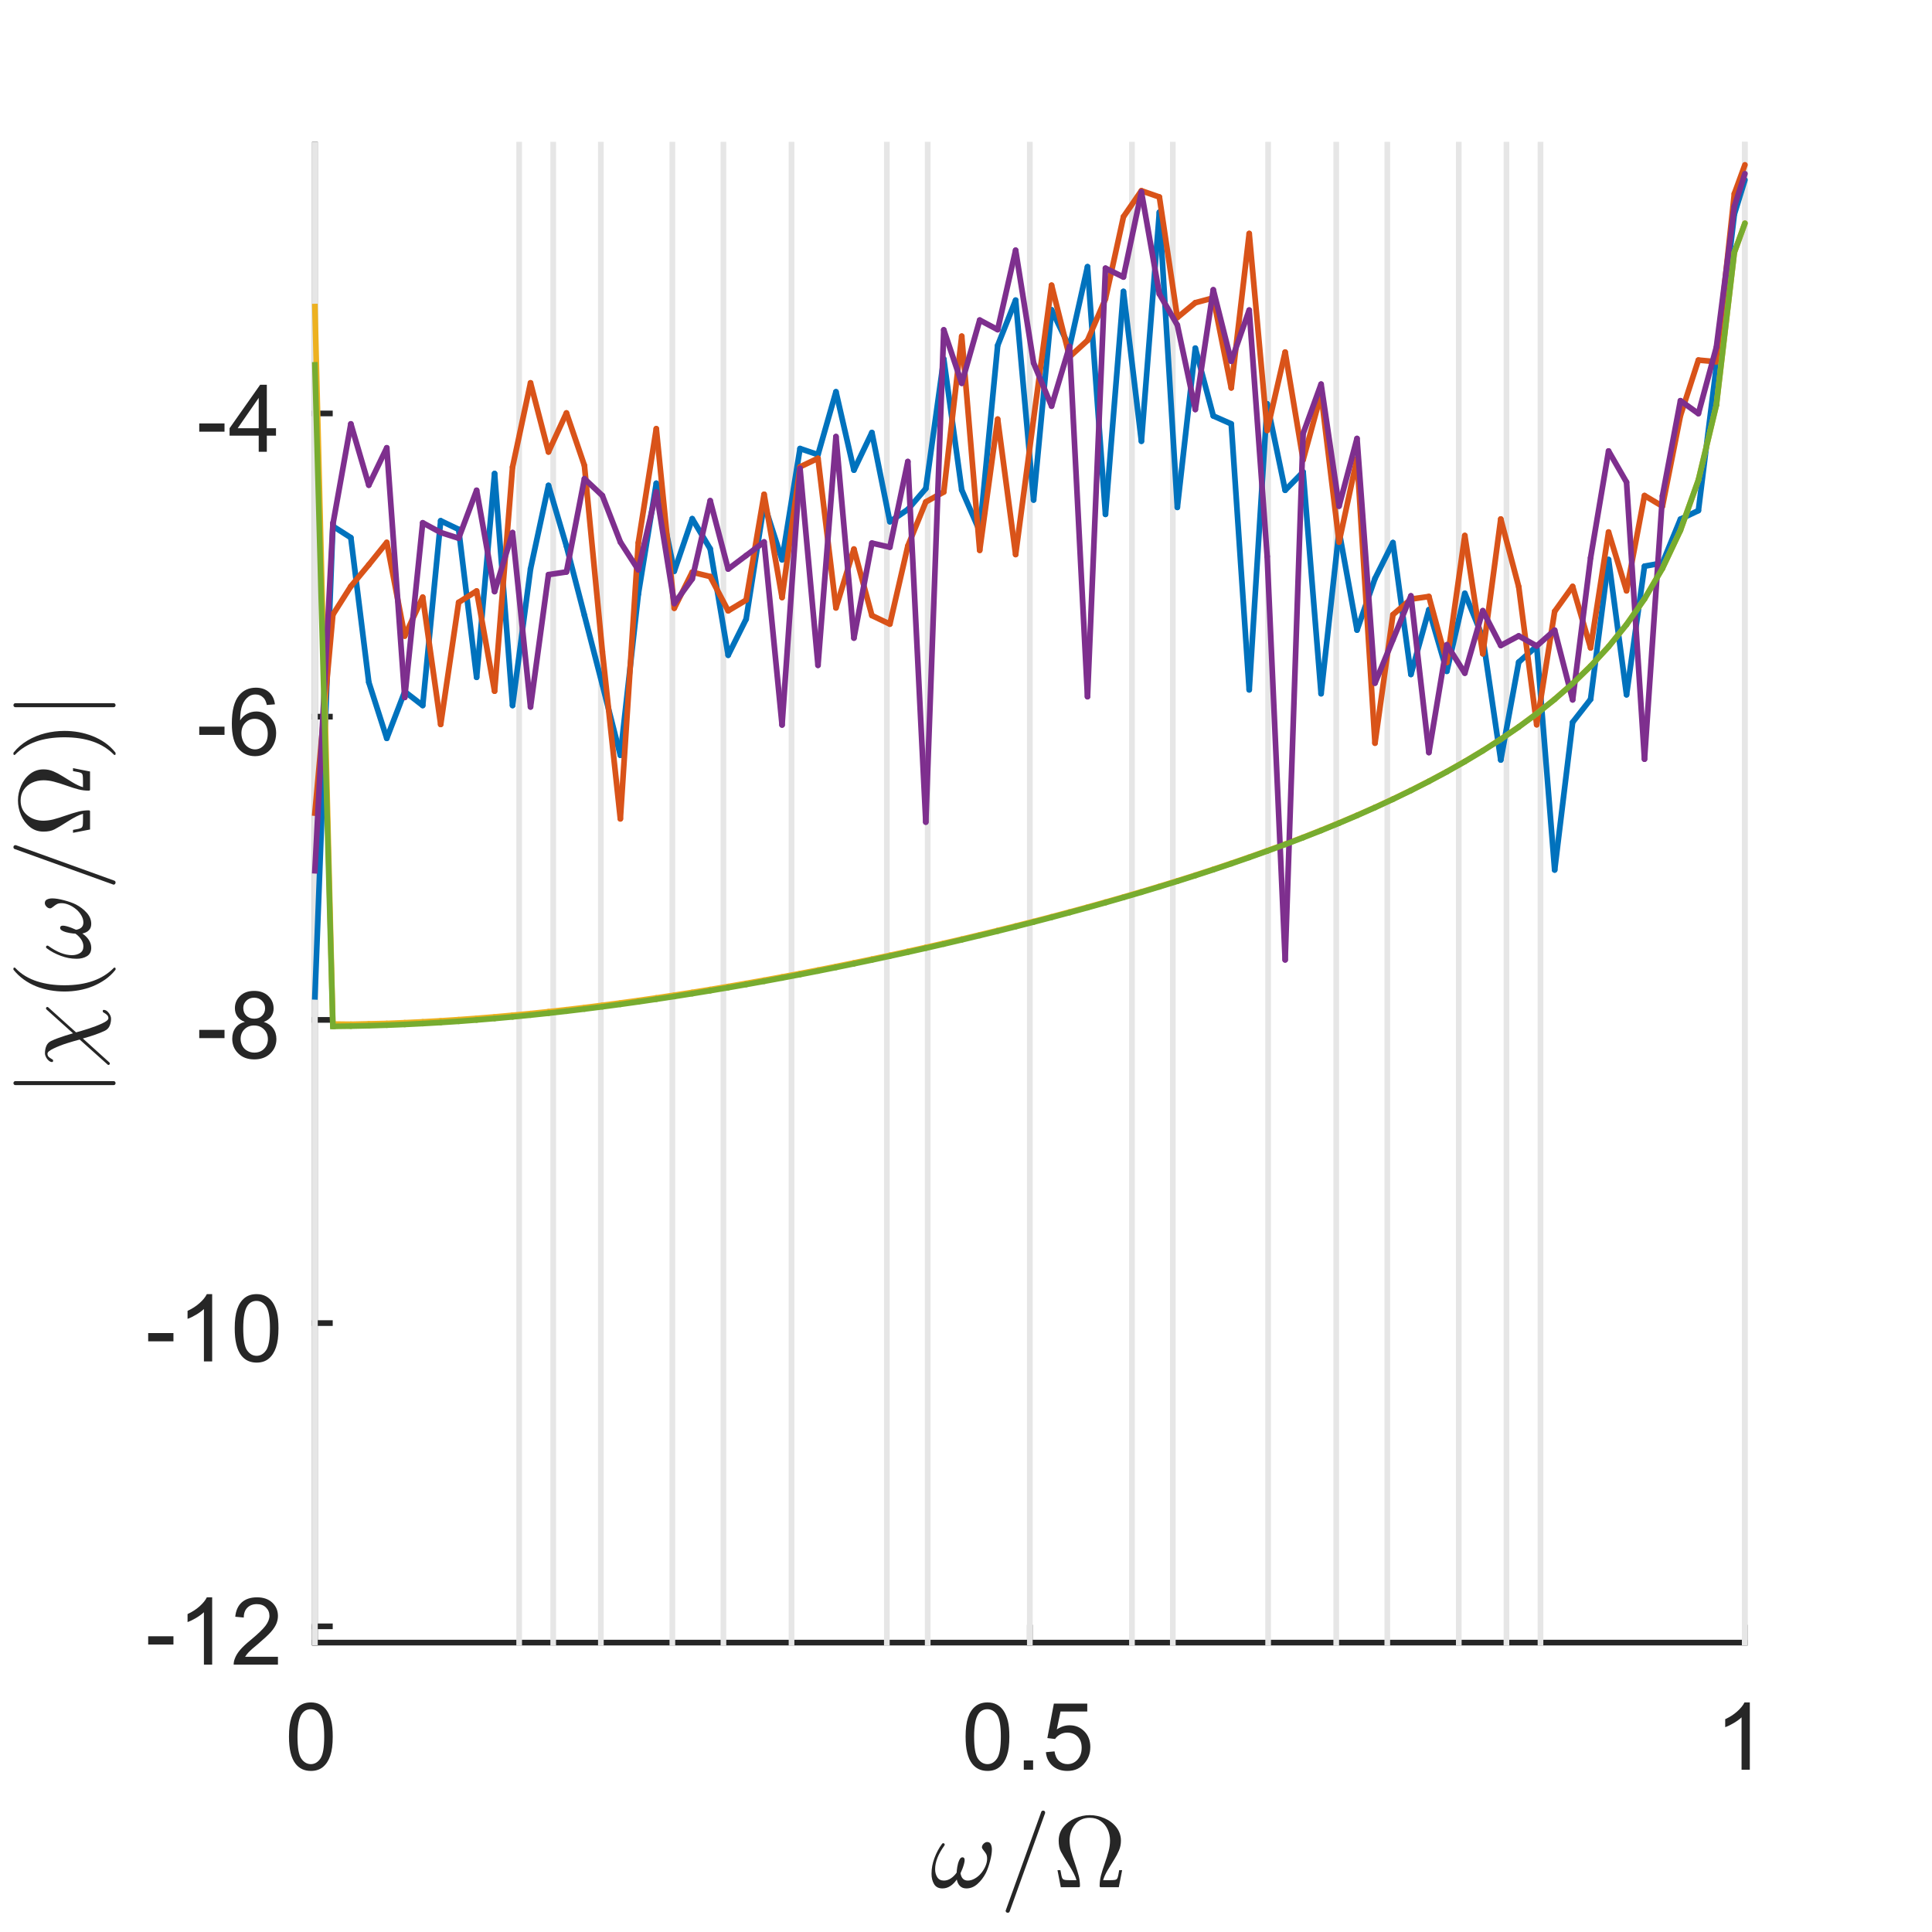 <?xml version="1.0"?>
<!DOCTYPE svg PUBLIC '-//W3C//DTD SVG 1.0//EN'
          'http://www.w3.org/TR/2001/REC-SVG-20010904/DTD/svg10.dtd'>
<svg xmlns:xlink="http://www.w3.org/1999/xlink" style="fill-opacity:1; color-rendering:auto; color-interpolation:auto; text-rendering:auto; stroke:black; stroke-linecap:square; stroke-miterlimit:10; shape-rendering:auto; stroke-opacity:1; fill:black; stroke-dasharray:none; font-weight:normal; stroke-width:1; font-family:'Dialog'; font-style:normal; stroke-linejoin:miter; font-size:12px; stroke-dashoffset:0; image-rendering:auto;" width="227" height="227" xmlns="http://www.w3.org/2000/svg"
><rect width="100%" height="100%" fill="#333333" stroke="none"/><!--Generated by the Batik Graphics2D SVG Generator--><defs id="genericDefs"
  /><g
  ><defs id="defs1"
    ><clipPath clipPathUnits="userSpaceOnUse" id="clipPath1"
      ><path d="M0 0 L227 0 L227 227 L0 227 L0 0 Z"
      /></clipPath
    ></defs
    ><g style="fill:white; stroke:white;"
    ><rect x="0" y="0" width="227" style="clip-path:url(#clipPath1); stroke:none;" height="227"
    /></g
    ><g style="fill:white; text-rendering:optimizeSpeed; color-rendering:optimizeSpeed; image-rendering:optimizeSpeed; shape-rendering:crispEdges; stroke:white; color-interpolation:sRGB;"
    ><rect x="0" width="227" height="227" y="0" style="stroke:none;"
      /><path style="stroke:none;" d="M37 193 L205 193 L205 17 L37 17 Z"
    /></g
    ><g style="fill:rgb(38,38,38); text-rendering:geometricPrecision; image-rendering:optimizeQuality; color-rendering:optimizeQuality; stroke-linejoin:round; stroke:rgb(38,38,38); color-interpolation:linearRGB; stroke-width:0.667;"
    ><line y2="193" style="fill:none;" x1="37" x2="205" y1="193"
      /><line y2="191.24" style="fill:none;" x1="37" x2="37" y1="193"
      /><line y2="191.24" style="fill:none;" x1="121" x2="121" y1="193"
      /><line y2="191.24" style="fill:none;" x1="205" x2="205" y1="193"
    /></g
    ><g transform="translate(37,195.933)" style="font-size:11.333px; fill:rgb(38,38,38); text-rendering:geometricPrecision; image-rendering:optimizeQuality; color-rendering:optimizeQuality; font-family:'SansSerif'; stroke:rgb(38,38,38); color-interpolation:linearRGB;"
    ><path style="stroke:none;" d="M-3.047 8.109 Q-3.047 6.719 -2.758 5.867 Q-2.469 5.016 -1.898 4.555 Q-1.328 4.094 -0.469 4.094 Q0.156 4.094 0.633 4.352 Q1.109 4.609 1.422 5.086 Q1.734 5.562 1.914 6.258 Q2.094 6.953 2.094 8.109 Q2.094 9.5 1.805 10.352 Q1.516 11.203 0.953 11.672 Q0.391 12.141 -0.469 12.141 Q-1.609 12.141 -2.266 11.312 Q-3.047 10.328 -3.047 8.109 ZM-2.047 8.109 Q-2.047 10.062 -1.594 10.703 Q-1.141 11.344 -0.469 11.344 Q0.188 11.344 0.641 10.695 Q1.094 10.047 1.094 8.109 Q1.094 6.172 0.641 5.531 Q0.188 4.891 -0.484 4.891 Q-1.156 4.891 -1.547 5.453 Q-2.047 6.172 -2.047 8.109 Z"
    /></g
    ><g transform="translate(121,195.933)" style="font-size:11.333px; fill:rgb(38,38,38); text-rendering:geometricPrecision; image-rendering:optimizeQuality; color-rendering:optimizeQuality; font-family:'SansSerif'; stroke:rgb(38,38,38); color-interpolation:linearRGB;"
    ><path style="stroke:none;" d="M-7.547 8.109 Q-7.547 6.719 -7.258 5.867 Q-6.969 5.016 -6.398 4.555 Q-5.828 4.094 -4.969 4.094 Q-4.344 4.094 -3.867 4.352 Q-3.391 4.609 -3.078 5.086 Q-2.766 5.562 -2.586 6.258 Q-2.406 6.953 -2.406 8.109 Q-2.406 9.5 -2.695 10.352 Q-2.984 11.203 -3.547 11.672 Q-4.109 12.141 -4.969 12.141 Q-6.109 12.141 -6.766 11.312 Q-7.547 10.328 -7.547 8.109 ZM-6.547 8.109 Q-6.547 10.062 -6.094 10.703 Q-5.641 11.344 -4.969 11.344 Q-4.312 11.344 -3.859 10.695 Q-3.406 10.047 -3.406 8.109 Q-3.406 6.172 -3.859 5.531 Q-4.312 4.891 -4.984 4.891 Q-5.656 4.891 -6.047 5.453 Q-6.547 6.172 -6.547 8.109 ZM-0.709 12 L-0.709 10.906 L0.385 10.906 L0.385 12 L-0.709 12 ZM1.888 9.938 L2.903 9.844 Q3.013 10.594 3.427 10.969 Q3.841 11.344 4.419 11.344 Q5.122 11.344 5.606 10.812 Q6.091 10.281 6.091 9.422 Q6.091 8.594 5.622 8.117 Q5.153 7.641 4.403 7.641 Q3.934 7.641 3.559 7.852 Q3.184 8.062 2.966 8.391 L2.059 8.281 L2.825 4.234 L6.747 4.234 L6.747 5.156 L3.606 5.156 L3.169 7.266 Q3.888 6.781 4.669 6.781 Q5.7 6.781 6.403 7.492 Q7.106 8.203 7.106 9.328 Q7.106 10.406 6.481 11.172 Q5.731 12.141 4.419 12.141 Q3.341 12.141 2.661 11.539 Q1.981 10.938 1.888 9.938 Z"
    /></g
    ><g transform="translate(205,195.933)" style="font-size:11.333px; fill:rgb(38,38,38); text-rendering:geometricPrecision; image-rendering:optimizeQuality; color-rendering:optimizeQuality; font-family:'SansSerif'; stroke:rgb(38,38,38); color-interpolation:linearRGB;"
    ><path style="stroke:none;" d="M0.594 12 L-0.375 12 L-0.375 5.844 Q-0.719 6.172 -1.281 6.508 Q-1.844 6.844 -2.297 7 L-2.297 6.062 Q-1.484 5.688 -0.883 5.148 Q-0.281 4.609 -0.031 4.094 L0.594 4.094 L0.594 12 Z"
    /></g
    ><g transform="translate(121,211.267)" style="font-size:12.467px; fill:rgb(38,38,38); text-rendering:geometricPrecision; image-rendering:optimizeQuality; color-rendering:optimizeQuality; font-family:'mwa_cmmi10'; stroke:rgb(38,38,38); color-interpolation:linearRGB;"
    ><path style="stroke:none;" d="M-10.269 10.613 Q-10.941 10.613 -11.246 10.113 Q-11.55 9.613 -11.55 8.894 Q-11.55 8.409 -11.464 7.956 Q-11.378 7.503 -11.207 7.042 Q-11.035 6.581 -10.816 6.167 Q-10.597 5.753 -10.316 5.378 Q-10.269 5.3 -10.175 5.3 Q-10.097 5.3 -10.05 5.347 Q-10.003 5.394 -10.003 5.456 Q-10.003 5.519 -10.035 5.566 Q-11.128 7.081 -11.128 8.347 Q-11.128 8.894 -10.878 9.292 Q-10.628 9.691 -10.097 9.691 Q-9.66 9.691 -9.269 9.425 Q-8.878 9.159 -8.597 8.753 Q-8.597 8.55 -8.527 8.105 Q-8.457 7.66 -8.3 7.308 Q-8.144 6.956 -7.925 6.956 Q-7.66 6.956 -7.66 7.285 Q-7.66 7.472 -7.738 7.753 Q-7.816 8.034 -7.91 8.277 Q-8.003 8.519 -8.144 8.831 Q-8.003 9.691 -7.285 9.691 Q-6.878 9.691 -6.457 9.448 Q-6.035 9.206 -5.714 8.816 Q-5.394 8.425 -5.207 7.98 Q-5.019 7.535 -5.019 7.128 Q-5.019 6.769 -5.136 6.566 Q-5.253 6.363 -5.441 6.136 Q-5.628 5.91 -5.628 5.785 Q-5.628 5.55 -5.425 5.355 Q-5.222 5.16 -5.003 5.16 Q-4.707 5.16 -4.582 5.425 Q-4.457 5.691 -4.457 6.035 Q-4.457 6.581 -4.675 7.417 Q-4.894 8.253 -5.175 8.816 Q-5.566 9.566 -6.152 10.089 Q-6.738 10.613 -7.457 10.613 Q-7.925 10.613 -8.207 10.331 Q-8.488 10.05 -8.582 9.566 Q-8.91 10.05 -9.339 10.331 Q-9.769 10.613 -10.269 10.613 Z"
      /><path style="stroke:none;" d="M-2.843 13.238 Q-2.843 13.191 -2.827 13.191 L1.345 1.613 Q1.36 1.55 1.423 1.511 Q1.485 1.472 1.563 1.472 Q1.673 1.472 1.735 1.534 Q1.798 1.597 1.798 1.706 L1.798 1.753 L-2.374 13.331 Q-2.437 13.472 -2.593 13.472 Q-2.702 13.472 -2.773 13.402 Q-2.843 13.331 -2.843 13.238 Z"
      /><path style="stroke:none;" d="M3.64 10.472 L3.25 8.472 L3.593 8.472 Q3.656 8.831 3.711 9.097 Q3.765 9.363 3.851 9.472 Q3.937 9.581 4.125 9.613 Q4.312 9.644 4.75 9.644 L5.484 9.644 Q5.297 8.972 4.601 7.878 Q3.906 6.785 3.648 6.285 Q3.39 5.785 3.39 5.003 Q3.39 4.097 3.929 3.417 Q4.468 2.738 5.32 2.37 Q6.172 2.003 7.047 2.003 Q7.922 2.003 8.773 2.37 Q9.625 2.738 10.164 3.425 Q10.703 4.113 10.703 5.003 Q10.703 5.613 10.476 6.152 Q10.25 6.691 9.906 7.23 Q9.562 7.769 9.164 8.433 Q8.765 9.097 8.609 9.644 L9.343 9.644 Q9.781 9.644 9.976 9.613 Q10.172 9.581 10.25 9.472 Q10.328 9.363 10.383 9.097 Q10.437 8.831 10.5 8.472 L10.843 8.472 L10.453 10.472 L8.328 10.472 Q8.203 10.472 8.203 10.316 Q8.203 9.706 8.351 9.12 Q8.5 8.534 8.797 7.699 Q9.093 6.863 9.258 6.23 Q9.422 5.597 9.422 5.003 Q9.422 4.285 9.14 3.675 Q8.859 3.066 8.32 2.691 Q7.781 2.316 7.047 2.316 Q5.953 2.316 5.312 3.097 Q4.672 3.878 4.672 5.003 Q4.687 5.628 4.828 6.175 Q4.968 6.722 5.281 7.628 Q5.593 8.534 5.742 9.12 Q5.89 9.706 5.89 10.316 Q5.89 10.472 5.765 10.472 L3.64 10.472 Z"
    /></g
    ><g style="fill:rgb(38,38,38); text-rendering:geometricPrecision; image-rendering:optimizeQuality; color-rendering:optimizeQuality; stroke-linejoin:round; stroke:rgb(38,38,38); color-interpolation:linearRGB; stroke-width:0.667;"
    ><line y2="17" style="fill:none;" x1="37" x2="37" y1="193"
      /><line y2="191.084" style="fill:none;" x1="37" x2="38.76" y1="191.084"
      /><line y2="155.458" style="fill:none;" x1="37" x2="38.76" y1="155.458"
      /><line y2="119.832" style="fill:none;" x1="37" x2="38.76" y1="119.832"
      /><line y2="84.205" style="fill:none;" x1="37" x2="38.76" y1="84.205"
      /><line y2="48.579" style="fill:none;" x1="37" x2="38.76" y1="48.579"
    /></g
    ><g transform="translate(34.067,191.084)" style="font-size:11.333px; fill:rgb(38,38,38); text-rendering:geometricPrecision; image-rendering:optimizeQuality; color-rendering:optimizeQuality; font-family:'SansSerif'; stroke:rgb(38,38,38); color-interpolation:linearRGB;"
    ><path style="stroke:none;" d="M-16.656 2.141 L-16.656 1.172 L-13.688 1.172 L-13.688 2.141 L-16.656 2.141 ZM-9.139 4.5 L-10.108 4.5 L-10.108 -1.656 Q-10.452 -1.328 -11.014 -0.992 Q-11.577 -0.656 -12.03 -0.5 L-12.03 -1.438 Q-11.217 -1.812 -10.616 -2.352 Q-10.014 -2.891 -9.764 -3.406 L-9.139 -3.406 L-9.139 4.5 ZM-1.41 3.578 L-1.41 4.5 L-6.613 4.5 Q-6.613 4.156 -6.488 3.828 Q-6.301 3.297 -5.863 2.781 Q-5.426 2.266 -4.598 1.594 Q-3.316 0.531 -2.863 -0.078 Q-2.41 -0.688 -2.41 -1.234 Q-2.41 -1.812 -2.816 -2.211 Q-3.223 -2.609 -3.894 -2.609 Q-4.582 -2.609 -5.004 -2.188 Q-5.426 -1.766 -5.426 -1.031 L-6.426 -1.125 Q-6.316 -2.234 -5.652 -2.82 Q-4.988 -3.406 -3.863 -3.406 Q-2.738 -3.406 -2.074 -2.781 Q-1.41 -2.156 -1.41 -1.219 Q-1.41 -0.75 -1.605 -0.289 Q-1.801 0.172 -2.246 0.672 Q-2.691 1.172 -3.738 2.062 Q-4.613 2.781 -4.855 3.047 Q-5.098 3.312 -5.269 3.578 L-1.41 3.578 Z"
    /></g
    ><g transform="translate(34.067,155.458)" style="font-size:11.333px; fill:rgb(38,38,38); text-rendering:geometricPrecision; image-rendering:optimizeQuality; color-rendering:optimizeQuality; font-family:'SansSerif'; stroke:rgb(38,38,38); color-interpolation:linearRGB;"
    ><path style="stroke:none;" d="M-16.656 2.141 L-16.656 1.172 L-13.688 1.172 L-13.688 2.141 L-16.656 2.141 ZM-9.139 4.5 L-10.108 4.5 L-10.108 -1.656 Q-10.452 -1.328 -11.014 -0.992 Q-11.577 -0.656 -12.03 -0.5 L-12.03 -1.438 Q-11.217 -1.812 -10.616 -2.352 Q-10.014 -2.891 -9.764 -3.406 L-9.139 -3.406 L-9.139 4.5 ZM-6.488 0.609 Q-6.488 -0.781 -6.199 -1.633 Q-5.91 -2.484 -5.34 -2.945 Q-4.769 -3.406 -3.91 -3.406 Q-3.285 -3.406 -2.809 -3.148 Q-2.332 -2.891 -2.019 -2.414 Q-1.707 -1.938 -1.527 -1.242 Q-1.348 -0.547 -1.348 0.609 Q-1.348 2 -1.637 2.852 Q-1.926 3.703 -2.488 4.172 Q-3.051 4.641 -3.91 4.641 Q-5.051 4.641 -5.707 3.812 Q-6.488 2.828 -6.488 0.609 ZM-5.488 0.609 Q-5.488 2.562 -5.035 3.203 Q-4.582 3.844 -3.91 3.844 Q-3.254 3.844 -2.801 3.195 Q-2.348 2.547 -2.348 0.609 Q-2.348 -1.328 -2.801 -1.969 Q-3.254 -2.609 -3.926 -2.609 Q-4.598 -2.609 -4.988 -2.047 Q-5.488 -1.328 -5.488 0.609 Z"
    /></g
    ><g transform="translate(34.067,119.832)" style="font-size:11.333px; fill:rgb(38,38,38); text-rendering:geometricPrecision; image-rendering:optimizeQuality; color-rendering:optimizeQuality; font-family:'SansSerif'; stroke:rgb(38,38,38); color-interpolation:linearRGB;"
    ><path style="stroke:none;" d="M-10.656 2.141 L-10.656 1.172 L-7.688 1.172 L-7.688 2.141 L-10.656 2.141 ZM-5.295 0.234 Q-5.889 0.016 -6.178 -0.398 Q-6.467 -0.812 -6.467 -1.375 Q-6.467 -2.234 -5.85 -2.82 Q-5.233 -3.406 -4.202 -3.406 Q-3.17 -3.406 -2.545 -2.805 Q-1.92 -2.203 -1.92 -1.344 Q-1.92 -0.797 -2.209 -0.391 Q-2.498 0.016 -3.077 0.234 Q-2.358 0.469 -1.975 0.992 Q-1.592 1.516 -1.592 2.25 Q-1.592 3.266 -2.311 3.953 Q-3.03 4.641 -4.186 4.641 Q-5.358 4.641 -6.069 3.945 Q-6.78 3.25 -6.78 2.219 Q-6.78 1.453 -6.397 0.938 Q-6.014 0.422 -5.295 0.234 ZM-5.483 -1.406 Q-5.483 -0.844 -5.123 -0.492 Q-4.764 -0.141 -4.186 -0.141 Q-3.623 -0.141 -3.272 -0.492 Q-2.92 -0.844 -2.92 -1.359 Q-2.92 -1.891 -3.288 -2.25 Q-3.655 -2.609 -4.202 -2.609 Q-4.748 -2.609 -5.116 -2.258 Q-5.483 -1.906 -5.483 -1.406 ZM-5.795 2.234 Q-5.795 2.641 -5.6 3.031 Q-5.405 3.422 -5.014 3.633 Q-4.623 3.844 -4.186 3.844 Q-3.483 3.844 -3.038 3.398 Q-2.592 2.953 -2.592 2.266 Q-2.592 1.562 -3.053 1.109 Q-3.514 0.656 -4.217 0.656 Q-4.889 0.656 -5.342 1.102 Q-5.795 1.547 -5.795 2.234 Z"
    /></g
    ><g transform="translate(34.067,84.205)" style="font-size:11.333px; fill:rgb(38,38,38); text-rendering:geometricPrecision; image-rendering:optimizeQuality; color-rendering:optimizeQuality; font-family:'SansSerif'; stroke:rgb(38,38,38); color-interpolation:linearRGB;"
    ><path style="stroke:none;" d="M-10.656 2.141 L-10.656 1.172 L-7.688 1.172 L-7.688 2.141 L-10.656 2.141 ZM-1.764 -1.453 L-2.717 -1.375 Q-2.842 -1.938 -3.092 -2.203 Q-3.483 -2.609 -4.045 -2.609 Q-4.514 -2.609 -4.858 -2.359 Q-5.327 -2.016 -5.584 -1.383 Q-5.842 -0.75 -5.858 0.438 Q-5.514 -0.094 -5.006 -0.352 Q-4.498 -0.609 -3.952 -0.609 Q-2.983 -0.609 -2.303 0.102 Q-1.623 0.812 -1.623 1.938 Q-1.623 2.688 -1.944 3.32 Q-2.264 3.953 -2.819 4.297 Q-3.373 4.641 -4.092 4.641 Q-5.295 4.641 -6.061 3.75 Q-6.827 2.859 -6.827 0.812 Q-6.827 -1.469 -5.983 -2.5 Q-5.233 -3.406 -3.998 -3.406 Q-3.061 -3.406 -2.467 -2.883 Q-1.873 -2.359 -1.764 -1.453 ZM-5.702 1.953 Q-5.702 2.453 -5.491 2.906 Q-5.28 3.359 -4.897 3.602 Q-4.514 3.844 -4.108 3.844 Q-3.483 3.844 -3.045 3.344 Q-2.608 2.844 -2.608 2 Q-2.608 1.188 -3.045 0.719 Q-3.483 0.25 -4.139 0.25 Q-4.795 0.25 -5.248 0.719 Q-5.702 1.188 -5.702 1.953 Z"
    /></g
    ><g transform="translate(34.067,48.579)" style="font-size:11.333px; fill:rgb(38,38,38); text-rendering:geometricPrecision; image-rendering:optimizeQuality; color-rendering:optimizeQuality; font-family:'SansSerif'; stroke:rgb(38,38,38); color-interpolation:linearRGB;"
    ><path style="stroke:none;" d="M-10.656 2.141 L-10.656 1.172 L-7.688 1.172 L-7.688 2.141 L-10.656 2.141 ZM-3.67 4.5 L-3.67 2.609 L-7.092 2.609 L-7.092 1.734 L-3.498 -3.375 L-2.717 -3.375 L-2.717 1.734 L-1.639 1.734 L-1.639 2.609 L-2.717 2.609 L-2.717 4.5 L-3.67 4.5 ZM-3.67 1.734 L-3.67 -1.828 L-6.139 1.734 L-3.67 1.734 Z"
    /></g
    ><g transform="translate(15.067,105) rotate(-90)" style="font-size:12.467px; fill:rgb(38,38,38); text-rendering:geometricPrecision; image-rendering:optimizeQuality; color-rendering:optimizeQuality; font-family:'mwa_cmsy10'; stroke:rgb(38,38,38); color-interpolation:linearRGB;"
    ><path style="stroke:none;" d="M-22.496 -1.707 L-22.496 -13.269 Q-22.496 -13.363 -22.426 -13.425 Q-22.355 -13.488 -22.262 -13.488 Q-22.168 -13.488 -22.098 -13.425 Q-22.027 -13.363 -22.027 -13.269 L-22.027 -1.707 Q-22.027 -1.613 -22.098 -1.55 Q-22.168 -1.488 -22.262 -1.488 Q-22.355 -1.488 -22.426 -1.55 Q-22.496 -1.613 -22.496 -1.707 Z"
      /><path style="stroke:none;" d="M-19.955 -2.16 Q-20.017 -2.16 -20.072 -2.207 Q-20.127 -2.254 -20.127 -2.316 Q-20.127 -2.394 -20.064 -2.441 L-17.142 -5.707 Q-17.33 -6.426 -17.58 -7.215 Q-17.83 -8.004 -18.181 -8.746 Q-18.533 -9.488 -18.799 -9.488 Q-19.033 -9.488 -19.166 -9.355 Q-19.299 -9.222 -19.4 -9.035 Q-19.502 -8.847 -19.549 -8.832 L-19.689 -8.832 Q-19.72 -8.832 -19.752 -8.871 Q-19.783 -8.91 -19.783 -8.957 Q-19.783 -9.144 -19.619 -9.34 Q-19.455 -9.535 -19.213 -9.66 Q-18.97 -9.785 -18.752 -9.785 Q-18.283 -9.785 -17.892 -9.621 Q-17.502 -9.457 -17.314 -9.066 Q-17.142 -8.707 -16.986 -8.285 Q-16.83 -7.863 -16.681 -7.394 Q-16.533 -6.926 -16.408 -6.488 L-13.627 -9.582 Q-13.58 -9.66 -13.486 -9.66 Q-13.408 -9.66 -13.361 -9.621 Q-13.314 -9.582 -13.314 -9.504 Q-13.314 -9.425 -13.361 -9.394 L-16.299 -6.129 Q-16.158 -5.597 -15.877 -4.707 Q-15.595 -3.816 -15.252 -3.074 Q-14.908 -2.332 -14.642 -2.332 Q-14.424 -2.332 -14.283 -2.465 Q-14.142 -2.597 -14.033 -2.785 Q-13.924 -2.972 -13.892 -2.988 L-13.752 -2.988 Q-13.658 -2.988 -13.658 -2.863 Q-13.658 -2.566 -14.009 -2.293 Q-14.361 -2.019 -14.689 -2.019 Q-15.158 -2.019 -15.541 -2.191 Q-15.924 -2.363 -16.111 -2.754 Q-16.564 -3.691 -17.017 -5.332 L-19.814 -2.238 Q-19.861 -2.16 -19.955 -2.16 Z"
      /><path style="stroke:none;" d="M-8.951 -1.504 Q-9.623 -2.035 -10.1 -2.722 Q-10.576 -3.41 -10.889 -4.183 Q-11.201 -4.957 -11.35 -5.801 Q-11.498 -6.644 -11.498 -7.488 Q-11.498 -8.347 -11.35 -9.191 Q-11.201 -10.035 -10.889 -10.816 Q-10.576 -11.597 -10.084 -12.277 Q-9.592 -12.957 -8.951 -13.472 Q-8.951 -13.488 -8.889 -13.488 L-8.78 -13.488 Q-8.748 -13.488 -8.717 -13.457 Q-8.686 -13.425 -8.686 -13.379 Q-8.686 -13.332 -8.701 -13.3 Q-9.295 -12.738 -9.686 -12.082 Q-10.076 -11.425 -10.311 -10.683 Q-10.545 -9.941 -10.655 -9.144 Q-10.764 -8.347 -10.764 -7.488 Q-10.764 -3.675 -8.717 -1.691 Q-8.686 -1.66 -8.686 -1.597 Q-8.686 -1.566 -8.717 -1.527 Q-8.748 -1.488 -8.78 -1.488 L-8.889 -1.488 Q-8.951 -1.488 -8.951 -1.504 Z"
      /><path style="stroke:none;" d="M-6.369 -4.347 Q-7.041 -4.347 -7.345 -4.847 Q-7.65 -5.347 -7.65 -6.066 Q-7.65 -6.551 -7.564 -7.004 Q-7.478 -7.457 -7.306 -7.918 Q-7.135 -8.379 -6.916 -8.793 Q-6.697 -9.207 -6.416 -9.582 Q-6.369 -9.66 -6.275 -9.66 Q-6.197 -9.66 -6.15 -9.613 Q-6.103 -9.566 -6.103 -9.504 Q-6.103 -9.441 -6.135 -9.394 Q-7.228 -7.879 -7.228 -6.613 Q-7.228 -6.066 -6.978 -5.668 Q-6.728 -5.269 -6.197 -5.269 Q-5.76 -5.269 -5.369 -5.535 Q-4.978 -5.801 -4.697 -6.207 Q-4.697 -6.41 -4.627 -6.855 Q-4.556 -7.301 -4.4 -7.652 Q-4.244 -8.004 -4.025 -8.004 Q-3.76 -8.004 -3.76 -7.676 Q-3.76 -7.488 -3.838 -7.207 Q-3.916 -6.926 -4.01 -6.683 Q-4.103 -6.441 -4.244 -6.129 Q-4.103 -5.269 -3.385 -5.269 Q-2.978 -5.269 -2.556 -5.511 Q-2.135 -5.754 -1.814 -6.144 Q-1.494 -6.535 -1.306 -6.98 Q-1.119 -7.426 -1.119 -7.832 Q-1.119 -8.191 -1.236 -8.394 Q-1.353 -8.597 -1.541 -8.824 Q-1.728 -9.05 -1.728 -9.175 Q-1.728 -9.41 -1.525 -9.605 Q-1.322 -9.8 -1.103 -9.8 Q-0.806 -9.8 -0.681 -9.535 Q-0.556 -9.269 -0.556 -8.925 Q-0.556 -8.379 -0.775 -7.543 Q-0.994 -6.707 -1.275 -6.144 Q-1.666 -5.394 -2.252 -4.871 Q-2.838 -4.347 -3.556 -4.347 Q-4.025 -4.347 -4.306 -4.629 Q-4.588 -4.91 -4.681 -5.394 Q-5.01 -4.91 -5.439 -4.629 Q-5.869 -4.347 -6.369 -4.347 Z"
      /><path style="stroke:none;" d="M1.057 -1.722 Q1.057 -1.769 1.073 -1.769 L5.245 -13.347 Q5.26 -13.41 5.323 -13.449 Q5.385 -13.488 5.463 -13.488 Q5.573 -13.488 5.635 -13.425 Q5.698 -13.363 5.698 -13.254 L5.698 -13.207 L1.526 -1.629 Q1.463 -1.488 1.307 -1.488 Q1.198 -1.488 1.127 -1.558 Q1.057 -1.629 1.057 -1.722 Z"
      /><path style="stroke:none;" d="M7.54 -4.488 L7.15 -6.488 L7.494 -6.488 Q7.556 -6.129 7.611 -5.863 Q7.665 -5.597 7.751 -5.488 Q7.837 -5.379 8.025 -5.347 Q8.212 -5.316 8.65 -5.316 L9.384 -5.316 Q9.197 -5.988 8.501 -7.082 Q7.806 -8.175 7.548 -8.675 Q7.29 -9.175 7.29 -9.957 Q7.29 -10.863 7.83 -11.543 Q8.369 -12.222 9.22 -12.59 Q10.072 -12.957 10.947 -12.957 Q11.822 -12.957 12.673 -12.59 Q13.525 -12.222 14.064 -11.535 Q14.603 -10.847 14.603 -9.957 Q14.603 -9.347 14.376 -8.808 Q14.15 -8.269 13.806 -7.73 Q13.462 -7.191 13.064 -6.527 Q12.665 -5.863 12.509 -5.316 L13.244 -5.316 Q13.681 -5.316 13.876 -5.347 Q14.072 -5.379 14.15 -5.488 Q14.228 -5.597 14.283 -5.863 Q14.337 -6.129 14.4 -6.488 L14.744 -6.488 L14.353 -4.488 L12.228 -4.488 Q12.103 -4.488 12.103 -4.644 Q12.103 -5.254 12.251 -5.84 Q12.4 -6.426 12.697 -7.261 Q12.994 -8.097 13.158 -8.73 Q13.322 -9.363 13.322 -9.957 Q13.322 -10.675 13.04 -11.285 Q12.759 -11.894 12.22 -12.269 Q11.681 -12.644 10.947 -12.644 Q9.853 -12.644 9.212 -11.863 Q8.572 -11.082 8.572 -9.957 Q8.587 -9.332 8.728 -8.785 Q8.869 -8.238 9.181 -7.332 Q9.494 -6.426 9.642 -5.84 Q9.79 -5.254 9.79 -4.644 Q9.79 -4.488 9.665 -4.488 L7.54 -4.488 Z"
      /><path style="stroke:none;" d="M16.404 -1.488 Q16.294 -1.488 16.294 -1.597 Q16.294 -1.644 16.325 -1.675 Q18.372 -3.675 18.372 -7.488 Q18.372 -11.3 16.341 -13.285 Q16.294 -13.316 16.294 -13.379 Q16.294 -13.425 16.325 -13.457 Q16.357 -13.488 16.404 -13.488 L16.513 -13.488 Q16.544 -13.488 16.575 -13.472 Q17.435 -12.785 18.005 -11.816 Q18.575 -10.847 18.849 -9.746 Q19.122 -8.644 19.122 -7.488 Q19.122 -6.644 18.974 -5.816 Q18.825 -4.988 18.513 -4.191 Q18.2 -3.394 17.724 -2.715 Q17.247 -2.035 16.575 -1.504 Q16.544 -1.488 16.513 -1.488 L16.404 -1.488 Z"
      /><path style="stroke:none;" d="M21.908 -1.707 L21.908 -13.269 Q21.908 -13.363 21.978 -13.425 Q22.049 -13.488 22.142 -13.488 Q22.236 -13.488 22.306 -13.425 Q22.377 -13.363 22.377 -13.269 L22.377 -1.707 Q22.377 -1.613 22.306 -1.55 Q22.236 -1.488 22.142 -1.488 Q22.049 -1.488 21.978 -1.55 Q21.908 -1.613 21.908 -1.707 Z"
    /></g
    ><g style="stroke-linecap:butt; fill:rgb(230,230,230); text-rendering:geometricPrecision; image-rendering:optimizeQuality; color-rendering:optimizeQuality; stroke-linejoin:round; stroke:rgb(230,230,230); color-interpolation:linearRGB; stroke-width:0.667;"
    ><line y2="193" style="fill:none;" x1="181" x2="181" y1="17"
      /><line y2="193" style="fill:none;" x1="205" x2="205" y1="17"
      /><line y2="193" style="fill:none;" x1="205" x2="205" y1="17"
      /><line y2="193" style="fill:none;" x1="37" x2="37" y1="17"
      /><line y2="193" style="fill:none;" x1="61" x2="61" y1="17"
      /><line y2="193" style="fill:none;" x1="65" x2="65" y1="17"
      /><line y2="193" style="fill:none;" x1="70.6" x2="70.6" y1="17"
      /><line y2="193" style="fill:none;" x1="79" x2="79" y1="17"
      /><line y2="193" style="fill:none;" x1="85" x2="85" y1="17"
      /><line y2="193" style="fill:none;" x1="93" x2="93" y1="17"
      /><line y2="193" style="fill:none;" x1="104.2" x2="104.2" y1="17"
      /><line y2="193" style="fill:none;" x1="109" x2="109" y1="17"
      /><line y2="193" style="fill:none;" x1="121" x2="121" y1="17"
      /><line y2="193" style="fill:none;" x1="133" x2="133" y1="17"
      /><line y2="193" style="fill:none;" x1="137.8" x2="137.8" y1="17"
      /><line y2="193" style="fill:none;" x1="149" x2="149" y1="17"
      /><line y2="193" style="fill:none;" x1="157" x2="157" y1="17"
      /><line y2="193" style="fill:none;" x1="163" x2="163" y1="17"
      /><line y2="193" style="fill:none;" x1="171.4" x2="171.4" y1="17"
      /><line y2="193" style="fill:none;" x1="177" x2="177" y1="17"
      /><line x1="79.222" x2="81.333" y1="67.118" style="stroke-linecap:round; fill:none; stroke:rgb(0,114,189);" y2="60.946"
      /><line x1="81.333" x2="83.444" y1="60.946" style="stroke-linecap:round; fill:none; stroke:rgb(0,114,189);" y2="64.481"
      /><line x1="83.444" x2="85.555" y1="64.481" style="stroke-linecap:round; fill:none; stroke:rgb(0,114,189);" y2="76.985"
      /><line x1="85.555" x2="87.666" y1="76.985" style="stroke-linecap:round; fill:none; stroke:rgb(0,114,189);" y2="72.743"
      /><line x1="87.666" x2="89.777" y1="72.743" style="stroke-linecap:round; fill:none; stroke:rgb(0,114,189);" y2="59.211"
      /><line x1="89.777" x2="91.888" y1="59.211" style="stroke-linecap:round; fill:none; stroke:rgb(0,114,189);" y2="65.774"
      /><line x1="91.888" x2="93.999" y1="65.774" style="stroke-linecap:round; fill:none; stroke:rgb(0,114,189);" y2="52.702"
      /><line x1="93.999" x2="96.11" y1="52.702" style="stroke-linecap:round; fill:none; stroke:rgb(0,114,189);" y2="53.418"
      /><line x1="96.11" x2="98.221" y1="53.418" style="stroke-linecap:round; fill:none; stroke:rgb(0,114,189);" y2="46.033"
      /><line x1="98.221" x2="100.332" y1="46.033" style="stroke-linecap:round; fill:none; stroke:rgb(0,114,189);" y2="55.238"
      /><line x1="100.332" x2="102.444" y1="55.238" style="stroke-linecap:round; fill:none; stroke:rgb(0,114,189);" y2="50.823"
      /><line x1="102.444" x2="104.555" y1="50.823" style="stroke-linecap:round; fill:none; stroke:rgb(0,114,189);" y2="61.299"
      /><line x1="104.555" x2="106.666" y1="61.299" style="stroke-linecap:round; fill:none; stroke:rgb(0,114,189);" y2="59.855"
      /><line x1="106.666" x2="108.777" y1="59.855" style="stroke-linecap:round; fill:none; stroke:rgb(0,114,189);" y2="57.407"
      /><line x1="108.777" x2="110.888" y1="57.407" style="stroke-linecap:round; fill:none; stroke:rgb(0,114,189);" y2="42.181"
      /><line x1="110.888" x2="112.999" y1="42.181" style="stroke-linecap:round; fill:none; stroke:rgb(0,114,189);" y2="57.566"
      /><line x1="112.999" x2="115.11" y1="57.566" style="stroke-linecap:round; fill:none; stroke:rgb(0,114,189);" y2="62.418"
      /><line x1="115.11" x2="117.221" y1="62.418" style="stroke-linecap:round; fill:none; stroke:rgb(0,114,189);" y2="40.591"
      /><line x1="117.221" x2="119.332" y1="40.591" style="stroke-linecap:round; fill:none; stroke:rgb(0,114,189);" y2="35.267"
      /><line x1="119.332" x2="121.443" y1="35.267" style="stroke-linecap:round; fill:none; stroke:rgb(0,114,189);" y2="58.746"
      /><line x1="121.443" x2="123.554" y1="58.746" style="stroke-linecap:round; fill:none; stroke:rgb(0,114,189);" y2="36.403"
      /><line x1="123.554" x2="125.665" y1="36.403" style="stroke-linecap:round; fill:none; stroke:rgb(0,114,189);" y2="40.799"
      /><line x1="125.665" x2="127.777" y1="40.799" style="stroke-linecap:round; fill:none; stroke:rgb(0,114,189);" y2="31.339"
      /><line x1="127.777" x2="129.888" y1="31.339" style="stroke-linecap:round; fill:none; stroke:rgb(0,114,189);" y2="60.432"
      /><line x1="129.888" x2="131.999" y1="60.432" style="stroke-linecap:round; fill:none; stroke:rgb(0,114,189);" y2="34.243"
      /><line x1="131.999" x2="134.11" y1="34.243" style="stroke-linecap:round; fill:none; stroke:rgb(0,114,189);" y2="51.838"
      /><line x1="134.11" x2="136.221" y1="51.838" style="stroke-linecap:round; fill:none; stroke:rgb(0,114,189);" y2="24.935"
      /><line x1="136.221" x2="138.332" y1="24.935" style="stroke-linecap:round; fill:none; stroke:rgb(0,114,189);" y2="59.612"
      /><line x1="138.332" x2="140.443" y1="59.612" style="stroke-linecap:round; fill:none; stroke:rgb(0,114,189);" y2="40.906"
      /><line x1="140.443" x2="142.554" y1="40.906" style="stroke-linecap:round; fill:none; stroke:rgb(0,114,189);" y2="48.867"
      /><line x1="142.554" x2="144.665" y1="48.867" style="stroke-linecap:round; fill:none; stroke:rgb(0,114,189);" y2="49.803"
      /><line x1="144.665" x2="146.776" y1="49.803" style="stroke-linecap:round; fill:none; stroke:rgb(0,114,189);" y2="81.05"
      /><line x1="146.776" x2="148.887" y1="81.05" style="stroke-linecap:round; fill:none; stroke:rgb(0,114,189);" y2="47.449"
      /><line x1="148.887" x2="150.999" y1="47.449" style="stroke-linecap:round; fill:none; stroke:rgb(0,114,189);" y2="57.604"
      /><line x1="150.999" x2="153.11" y1="57.604" style="stroke-linecap:round; fill:none; stroke:rgb(0,114,189);" y2="55.452"
      /><line x1="153.11" x2="155.221" y1="55.452" style="stroke-linecap:round; fill:none; stroke:rgb(0,114,189);" y2="81.507"
      /><line x1="155.221" x2="157.332" y1="81.507" style="stroke-linecap:round; fill:none; stroke:rgb(0,114,189);" y2="62.385"
      /><line x1="157.332" x2="159.443" y1="62.385" style="stroke-linecap:round; fill:none; stroke:rgb(0,114,189);" y2="74.033"
      /><line x1="159.443" x2="161.554" y1="74.033" style="stroke-linecap:round; fill:none; stroke:rgb(0,114,189);" y2="67.972"
      /><line x1="161.554" x2="163.665" y1="67.972" style="stroke-linecap:round; fill:none; stroke:rgb(0,114,189);" y2="63.753"
      /><line x1="163.665" x2="165.776" y1="63.753" style="stroke-linecap:round; fill:none; stroke:rgb(0,114,189);" y2="79.242"
      /><line x1="165.776" x2="167.887" y1="79.242" style="stroke-linecap:round; fill:none; stroke:rgb(0,114,189);" y2="71.638"
      /><line x1="167.887" x2="169.998" y1="71.638" style="stroke-linecap:round; fill:none; stroke:rgb(0,114,189);" y2="78.872"
      /><line x1="169.998" x2="172.109" y1="78.872" style="stroke-linecap:round; fill:none; stroke:rgb(0,114,189);" y2="69.713"
      /><line x1="172.109" x2="174.22" y1="69.713" style="stroke-linecap:round; fill:none; stroke:rgb(0,114,189);" y2="74.894"
      /><line x1="174.22" x2="176.332" y1="74.894" style="stroke-linecap:round; fill:none; stroke:rgb(0,114,189);" y2="89.294"
      /><line x1="176.332" x2="178.443" y1="89.294" style="stroke-linecap:round; fill:none; stroke:rgb(0,114,189);" y2="77.798"
      /><line x1="178.443" x2="180.554" y1="77.798" style="stroke-linecap:round; fill:none; stroke:rgb(0,114,189);" y2="75.922"
      /><line x1="180.554" x2="182.665" y1="75.922" style="stroke-linecap:round; fill:none; stroke:rgb(0,114,189);" y2="102.215"
      /><line x1="182.665" x2="184.776" y1="102.215" style="stroke-linecap:round; fill:none; stroke:rgb(0,114,189);" y2="84.863"
      /><line x1="184.776" x2="186.887" y1="84.863" style="stroke-linecap:round; fill:none; stroke:rgb(0,114,189);" y2="82.161"
      /><line x1="186.887" x2="188.998" y1="82.161" style="stroke-linecap:round; fill:none; stroke:rgb(0,114,189);" y2="65.742"
      /><line x1="188.998" x2="191.109" y1="65.742" style="stroke-linecap:round; fill:none; stroke:rgb(0,114,189);" y2="81.631"
      /><line x1="191.109" x2="193.22" y1="81.631" style="stroke-linecap:round; fill:none; stroke:rgb(0,114,189);" y2="66.526"
      /><line x1="193.22" x2="195.331" y1="66.526" style="stroke-linecap:round; fill:none; stroke:rgb(0,114,189);" y2="66.145"
      /><line x1="195.331" x2="197.442" y1="66.145" style="stroke-linecap:round; fill:none; stroke:rgb(0,114,189);" y2="61"
      /><line x1="197.442" x2="199.553" y1="61" style="stroke-linecap:round; fill:none; stroke:rgb(0,114,189);" y2="59.989"
      /><line x1="199.553" x2="201.665" y1="59.989" style="stroke-linecap:round; fill:none; stroke:rgb(0,114,189);" y2="43.036"
      /><line x1="201.665" x2="203.776" y1="43.036" style="stroke-linecap:round; fill:none; stroke:rgb(0,114,189);" y2="25.176"
      /><line x1="203.776" x2="205.02" y1="25.176" style="stroke-linecap:round; fill:none; stroke:rgb(0,114,189);" y2="21.138"
      /><line x1="37" x2="39.111" y1="117.121" style="fill:none; stroke:rgb(0,114,189);" y2="61.823"
      /><line x1="39.111" x2="41.222" y1="61.823" style="stroke-linecap:round; fill:none; stroke:rgb(0,114,189);" y2="63.172"
      /><line x1="41.222" x2="43.333" y1="63.172" style="stroke-linecap:round; fill:none; stroke:rgb(0,114,189);" y2="80.163"
      /><line x1="43.333" x2="45.444" y1="80.163" style="stroke-linecap:round; fill:none; stroke:rgb(0,114,189);" y2="86.75"
      /><line x1="45.444" x2="47.555" y1="86.75" style="stroke-linecap:round; fill:none; stroke:rgb(0,114,189);" y2="81.258"
      /><line x1="47.555" x2="49.666" y1="81.258" style="stroke-linecap:round; fill:none; stroke:rgb(0,114,189);" y2="82.89"
      /><line x1="49.666" x2="51.778" y1="82.89" style="stroke-linecap:round; fill:none; stroke:rgb(0,114,189);" y2="61.189"
      /><line x1="51.778" x2="53.889" y1="61.189" style="stroke-linecap:round; fill:none; stroke:rgb(0,114,189);" y2="62.201"
      /><line x1="53.889" x2="56" y1="62.201" style="stroke-linecap:round; fill:none; stroke:rgb(0,114,189);" y2="79.579"
      /><line x1="56" x2="58.111" y1="79.579" style="stroke-linecap:round; fill:none; stroke:rgb(0,114,189);" y2="55.642"
      /><line x1="58.111" x2="60.222" y1="55.642" style="stroke-linecap:round; fill:none; stroke:rgb(0,114,189);" y2="82.89"
      /><line x1="60.222" x2="62.333" y1="82.89" style="stroke-linecap:round; fill:none; stroke:rgb(0,114,189);" y2="66.846"
      /><line x1="62.333" x2="64.444" y1="66.846" style="stroke-linecap:round; fill:none; stroke:rgb(0,114,189);" y2="57.034"
      /><line x1="64.444" x2="66.555" y1="57.034" style="stroke-linecap:round; fill:none; stroke:rgb(0,114,189);" y2="64.17"
      /><line x1="66.555" x2="68.666" y1="64.17" style="stroke-linecap:round; fill:none; stroke:rgb(0,114,189);" y2="72.292"
      /><line x1="68.666" x2="70.777" y1="72.292" style="stroke-linecap:round; fill:none; stroke:rgb(0,114,189);" y2="80.455"
      /><line x1="70.777" x2="72.888" y1="80.455" style="stroke-linecap:round; fill:none; stroke:rgb(0,114,189);" y2="88.739"
      /><line x1="72.888" x2="74.999" y1="88.739" style="stroke-linecap:round; fill:none; stroke:rgb(0,114,189);" y2="69.815"
      /><line x1="74.999" x2="77.111" y1="69.815" style="stroke-linecap:round; fill:none; stroke:rgb(0,114,189);" y2="56.783"
      /><line x1="77.111" x2="79.222" y1="56.783" style="stroke-linecap:round; fill:none; stroke:rgb(0,114,189);" y2="67.118"
      /><line x1="79.222" x2="81.333" y1="71.464" style="stroke-linecap:round; fill:none; stroke:rgb(217,83,25);" y2="67.227"
      /><line x1="81.333" x2="83.444" y1="67.227" style="stroke-linecap:round; fill:none; stroke:rgb(217,83,25);" y2="67.741"
      /><line x1="83.444" x2="85.555" y1="67.741" style="stroke-linecap:round; fill:none; stroke:rgb(217,83,25);" y2="71.767"
      /><line x1="85.555" x2="87.666" y1="71.767" style="stroke-linecap:round; fill:none; stroke:rgb(217,83,25);" y2="70.506"
      /><line x1="87.666" x2="89.777" y1="70.506" style="stroke-linecap:round; fill:none; stroke:rgb(217,83,25);" y2="58.08"
      /><line x1="89.777" x2="91.888" y1="58.08" style="stroke-linecap:round; fill:none; stroke:rgb(217,83,25);" y2="70.207"
      /><line x1="91.888" x2="93.999" y1="70.207" style="stroke-linecap:round; fill:none; stroke:rgb(217,83,25);" y2="54.854"
      /><line x1="93.999" x2="96.11" y1="54.854" style="stroke-linecap:round; fill:none; stroke:rgb(217,83,25);" y2="53.849"
      /><line x1="96.11" x2="98.221" y1="53.849" style="stroke-linecap:round; fill:none; stroke:rgb(217,83,25);" y2="71.423"
      /><line x1="98.221" x2="100.332" y1="71.423" style="stroke-linecap:round; fill:none; stroke:rgb(217,83,25);" y2="64.512"
      /><line x1="100.332" x2="102.444" y1="64.512" style="stroke-linecap:round; fill:none; stroke:rgb(217,83,25);" y2="72.322"
      /><line x1="102.444" x2="104.555" y1="72.322" style="stroke-linecap:round; fill:none; stroke:rgb(217,83,25);" y2="73.328"
      /><line x1="104.555" x2="106.666" y1="73.328" style="stroke-linecap:round; fill:none; stroke:rgb(217,83,25);" y2="64.155"
      /><line x1="106.666" x2="108.777" y1="64.155" style="stroke-linecap:round; fill:none; stroke:rgb(217,83,25);" y2="58.974"
      /><line x1="108.777" x2="110.888" y1="58.974" style="stroke-linecap:round; fill:none; stroke:rgb(217,83,25);" y2="57.805"
      /><line x1="110.888" x2="112.999" y1="57.805" style="stroke-linecap:round; fill:none; stroke:rgb(217,83,25);" y2="39.5"
      /><line x1="112.999" x2="115.11" y1="39.5" style="stroke-linecap:round; fill:none; stroke:rgb(217,83,25);" y2="64.659"
      /><line x1="115.11" x2="117.221" y1="64.659" style="stroke-linecap:round; fill:none; stroke:rgb(217,83,25);" y2="49.245"
      /><line x1="117.221" x2="119.332" y1="49.245" style="stroke-linecap:round; fill:none; stroke:rgb(217,83,25);" y2="65.154"
      /><line x1="119.332" x2="121.443" y1="65.154" style="stroke-linecap:round; fill:none; stroke:rgb(217,83,25);" y2="49.226"
      /><line x1="121.443" x2="123.554" y1="49.226" style="stroke-linecap:round; fill:none; stroke:rgb(217,83,25);" y2="33.511"
      /><line x1="123.554" x2="125.665" y1="33.511" style="stroke-linecap:round; fill:none; stroke:rgb(217,83,25);" y2="41.932"
      /><line x1="125.665" x2="127.777" y1="41.932" style="stroke-linecap:round; fill:none; stroke:rgb(217,83,25);" y2="39.996"
      /><line x1="127.777" x2="129.888" y1="39.996" style="stroke-linecap:round; fill:none; stroke:rgb(217,83,25);" y2="35.117"
      /><line x1="129.888" x2="131.999" y1="35.117" style="stroke-linecap:round; fill:none; stroke:rgb(217,83,25);" y2="25.472"
      /><line x1="131.999" x2="134.11" y1="25.472" style="stroke-linecap:round; fill:none; stroke:rgb(217,83,25);" y2="22.412"
      /><line x1="134.11" x2="136.221" y1="22.412" style="stroke-linecap:round; fill:none; stroke:rgb(217,83,25);" y2="23.148"
      /><line x1="136.221" x2="138.332" y1="23.148" style="stroke-linecap:round; fill:none; stroke:rgb(217,83,25);" y2="37.308"
      /><line x1="138.332" x2="140.443" y1="37.308" style="stroke-linecap:round; fill:none; stroke:rgb(217,83,25);" y2="35.569"
      /><line x1="140.443" x2="142.554" y1="35.569" style="stroke-linecap:round; fill:none; stroke:rgb(217,83,25);" y2="35.003"
      /><line x1="142.554" x2="144.665" y1="35.003" style="stroke-linecap:round; fill:none; stroke:rgb(217,83,25);" y2="45.574"
      /><line x1="144.665" x2="146.776" y1="45.574" style="stroke-linecap:round; fill:none; stroke:rgb(217,83,25);" y2="27.437"
      /><line x1="146.776" x2="148.887" y1="27.437" style="stroke-linecap:round; fill:none; stroke:rgb(217,83,25);" y2="50.575"
      /><line x1="148.887" x2="150.999" y1="50.575" style="stroke-linecap:round; fill:none; stroke:rgb(217,83,25);" y2="41.37"
      /><line x1="150.999" x2="153.11" y1="41.37" style="stroke-linecap:round; fill:none; stroke:rgb(217,83,25);" y2="54.036"
      /><line x1="153.11" x2="155.221" y1="54.036" style="stroke-linecap:round; fill:none; stroke:rgb(217,83,25);" y2="46.298"
      /><line x1="155.221" x2="157.332" y1="46.298" style="stroke-linecap:round; fill:none; stroke:rgb(217,83,25);" y2="63.697"
      /><line x1="157.332" x2="159.443" y1="63.697" style="stroke-linecap:round; fill:none; stroke:rgb(217,83,25);" y2="53.88"
      /><line x1="159.443" x2="161.554" y1="53.88" style="stroke-linecap:round; fill:none; stroke:rgb(217,83,25);" y2="87.314"
      /><line x1="161.554" x2="163.665" y1="87.314" style="stroke-linecap:round; fill:none; stroke:rgb(217,83,25);" y2="72.219"
      /><line x1="163.665" x2="165.776" y1="72.219" style="stroke-linecap:round; fill:none; stroke:rgb(217,83,25);" y2="70.398"
      /><line x1="165.776" x2="167.887" y1="70.398" style="stroke-linecap:round; fill:none; stroke:rgb(217,83,25);" y2="70.086"
      /><line x1="167.887" x2="169.998" y1="70.086" style="stroke-linecap:round; fill:none; stroke:rgb(217,83,25);" y2="77.841"
      /><line x1="169.998" x2="172.109" y1="77.841" style="stroke-linecap:round; fill:none; stroke:rgb(217,83,25);" y2="62.92"
      /><line x1="172.109" x2="174.22" y1="62.92" style="stroke-linecap:round; fill:none; stroke:rgb(217,83,25);" y2="76.815"
      /><line x1="174.22" x2="176.332" y1="76.815" style="stroke-linecap:round; fill:none; stroke:rgb(217,83,25);" y2="60.983"
      /><line x1="176.332" x2="178.443" y1="60.983" style="stroke-linecap:round; fill:none; stroke:rgb(217,83,25);" y2="68.948"
      /><line x1="178.443" x2="180.554" y1="68.948" style="stroke-linecap:round; fill:none; stroke:rgb(217,83,25);" y2="85.151"
      /><line x1="180.554" x2="182.665" y1="85.151" style="stroke-linecap:round; fill:none; stroke:rgb(217,83,25);" y2="71.841"
      /><line x1="182.665" x2="184.776" y1="71.841" style="stroke-linecap:round; fill:none; stroke:rgb(217,83,25);" y2="68.903"
      /><line x1="184.776" x2="186.887" y1="68.903" style="stroke-linecap:round; fill:none; stroke:rgb(217,83,25);" y2="76.122"
      /><line x1="186.887" x2="188.998" y1="76.122" style="stroke-linecap:round; fill:none; stroke:rgb(217,83,25);" y2="62.514"
      /><line x1="188.998" x2="191.109" y1="62.514" style="stroke-linecap:round; fill:none; stroke:rgb(217,83,25);" y2="69.416"
      /><line x1="191.109" x2="193.22" y1="69.416" style="stroke-linecap:round; fill:none; stroke:rgb(217,83,25);" y2="58.226"
      /><line x1="193.22" x2="195.331" y1="58.226" style="stroke-linecap:round; fill:none; stroke:rgb(217,83,25);" y2="59.483"
      /><line x1="195.331" x2="197.442" y1="59.483" style="stroke-linecap:round; fill:none; stroke:rgb(217,83,25);" y2="48.838"
      /><line x1="197.442" x2="199.553" y1="48.838" style="stroke-linecap:round; fill:none; stroke:rgb(217,83,25);" y2="42.308"
      /><line x1="199.553" x2="201.665" y1="42.308" style="stroke-linecap:round; fill:none; stroke:rgb(217,83,25);" y2="42.502"
      /><line x1="201.665" x2="203.776" y1="42.502" style="stroke-linecap:round; fill:none; stroke:rgb(217,83,25);" y2="22.767"
      /><line x1="203.776" x2="205.02" y1="22.767" style="stroke-linecap:round; fill:none; stroke:rgb(217,83,25);" y2="19.367"
      /><line x1="37" x2="39.111" y1="95.534" style="fill:none; stroke:rgb(217,83,25);" y2="72.218"
      /><line x1="39.111" x2="41.222" y1="72.218" style="stroke-linecap:round; fill:none; stroke:rgb(217,83,25);" y2="68.888"
      /><line x1="41.222" x2="43.333" y1="68.888" style="stroke-linecap:round; fill:none; stroke:rgb(217,83,25);" y2="66.355"
      /><line x1="43.333" x2="45.444" y1="66.355" style="stroke-linecap:round; fill:none; stroke:rgb(217,83,25);" y2="63.731"
      /><line x1="45.444" x2="47.555" y1="63.731" style="stroke-linecap:round; fill:none; stroke:rgb(217,83,25);" y2="74.731"
      /><line x1="47.555" x2="49.666" y1="74.731" style="stroke-linecap:round; fill:none; stroke:rgb(217,83,25);" y2="70.166"
      /><line x1="49.666" x2="51.778" y1="70.166" style="stroke-linecap:round; fill:none; stroke:rgb(217,83,25);" y2="85.115"
      /><line x1="51.778" x2="53.889" y1="85.115" style="stroke-linecap:round; fill:none; stroke:rgb(217,83,25);" y2="70.777"
      /><line x1="53.889" x2="56" y1="70.777" style="stroke-linecap:round; fill:none; stroke:rgb(217,83,25);" y2="69.439"
      /><line x1="56" x2="58.111" y1="69.439" style="stroke-linecap:round; fill:none; stroke:rgb(217,83,25);" y2="81.208"
      /><line x1="58.111" x2="60.222" y1="81.208" style="stroke-linecap:round; fill:none; stroke:rgb(217,83,25);" y2="54.883"
      /><line x1="60.222" x2="62.333" y1="54.883" style="stroke-linecap:round; fill:none; stroke:rgb(217,83,25);" y2="44.986"
      /><line x1="62.333" x2="64.444" y1="44.986" style="stroke-linecap:round; fill:none; stroke:rgb(217,83,25);" y2="53.103"
      /><line x1="64.444" x2="66.555" y1="53.103" style="stroke-linecap:round; fill:none; stroke:rgb(217,83,25);" y2="48.521"
      /><line x1="66.555" x2="68.666" y1="48.521" style="stroke-linecap:round; fill:none; stroke:rgb(217,83,25);" y2="54.7"
      /><line x1="68.666" x2="70.777" y1="54.7" style="stroke-linecap:round; fill:none; stroke:rgb(217,83,25);" y2="76.567"
      /><line x1="70.777" x2="72.888" y1="76.567" style="stroke-linecap:round; fill:none; stroke:rgb(217,83,25);" y2="96.208"
      /><line x1="72.888" x2="74.999" y1="96.208" style="stroke-linecap:round; fill:none; stroke:rgb(217,83,25);" y2="63.779"
      /><line x1="74.999" x2="77.111" y1="63.779" style="stroke-linecap:round; fill:none; stroke:rgb(217,83,25);" y2="50.373"
      /><line x1="77.111" x2="79.222" y1="50.373" style="stroke-linecap:round; fill:none; stroke:rgb(217,83,25);" y2="71.464"
      /><line x1="79.222" x2="81.333" y1="116.932" style="stroke-linecap:round; fill:none; stroke:rgb(237,177,32);" y2="116.603"
      /><line x1="81.333" x2="83.444" y1="116.603" style="stroke-linecap:round; fill:none; stroke:rgb(237,177,32);" y2="116.262"
      /><line x1="83.444" x2="85.555" y1="116.262" style="stroke-linecap:round; fill:none; stroke:rgb(237,177,32);" y2="115.909"
      /><line x1="85.555" x2="87.666" y1="115.909" style="stroke-linecap:round; fill:none; stroke:rgb(237,177,32);" y2="115.544"
      /><line x1="87.666" x2="89.777" y1="115.544" style="stroke-linecap:round; fill:none; stroke:rgb(237,177,32);" y2="115.169"
      /><line x1="89.777" x2="91.888" y1="115.169" style="stroke-linecap:round; fill:none; stroke:rgb(237,177,32);" y2="114.783"
      /><line x1="91.888" x2="93.999" y1="114.783" style="stroke-linecap:round; fill:none; stroke:rgb(237,177,32);" y2="114.386"
      /><line x1="93.999" x2="96.11" y1="114.386" style="stroke-linecap:round; fill:none; stroke:rgb(237,177,32);" y2="113.978"
      /><line x1="96.11" x2="98.221" y1="113.978" style="stroke-linecap:round; fill:none; stroke:rgb(237,177,32);" y2="113.56"
      /><line x1="98.221" x2="100.332" y1="113.56" style="stroke-linecap:round; fill:none; stroke:rgb(237,177,32);" y2="113.132"
      /><line x1="100.332" x2="102.444" y1="113.132" style="stroke-linecap:round; fill:none; stroke:rgb(237,177,32);" y2="112.693"
      /><line x1="102.444" x2="104.555" y1="112.693" style="stroke-linecap:round; fill:none; stroke:rgb(237,177,32);" y2="112.244"
      /><line x1="104.555" x2="106.666" y1="112.244" style="stroke-linecap:round; fill:none; stroke:rgb(237,177,32);" y2="111.784"
      /><line x1="106.666" x2="108.777" y1="111.784" style="stroke-linecap:round; fill:none; stroke:rgb(237,177,32);" y2="111.314"
      /><line x1="108.777" x2="110.888" y1="111.314" style="stroke-linecap:round; fill:none; stroke:rgb(237,177,32);" y2="110.834"
      /><line x1="110.888" x2="112.999" y1="110.834" style="stroke-linecap:round; fill:none; stroke:rgb(237,177,32);" y2="110.343"
      /><line x1="112.999" x2="115.11" y1="110.343" style="stroke-linecap:round; fill:none; stroke:rgb(237,177,32);" y2="109.841"
      /><line x1="115.11" x2="117.221" y1="109.841" style="stroke-linecap:round; fill:none; stroke:rgb(237,177,32);" y2="109.328"
      /><line x1="117.221" x2="119.332" y1="109.328" style="stroke-linecap:round; fill:none; stroke:rgb(237,177,32);" y2="108.803"
      /><line x1="119.332" x2="121.443" y1="108.803" style="stroke-linecap:round; fill:none; stroke:rgb(237,177,32);" y2="108.267"
      /><line x1="121.443" x2="123.554" y1="108.267" style="stroke-linecap:round; fill:none; stroke:rgb(237,177,32);" y2="107.719"
      /><line x1="123.554" x2="125.665" y1="107.719" style="stroke-linecap:round; fill:none; stroke:rgb(237,177,32);" y2="107.158"
      /><line x1="125.665" x2="127.777" y1="107.158" style="stroke-linecap:round; fill:none; stroke:rgb(237,177,32);" y2="106.584"
      /><line x1="127.777" x2="129.888" y1="106.584" style="stroke-linecap:round; fill:none; stroke:rgb(237,177,32);" y2="105.996"
      /><line x1="129.888" x2="131.999" y1="105.996" style="stroke-linecap:round; fill:none; stroke:rgb(237,177,32);" y2="105.395"
      /><line x1="131.999" x2="134.11" y1="105.395" style="stroke-linecap:round; fill:none; stroke:rgb(237,177,32);" y2="104.778"
      /><line x1="134.11" x2="136.221" y1="104.778" style="stroke-linecap:round; fill:none; stroke:rgb(237,177,32);" y2="104.145"
      /><line x1="136.221" x2="138.332" y1="104.145" style="stroke-linecap:round; fill:none; stroke:rgb(237,177,32);" y2="103.496"
      /><line x1="138.332" x2="140.443" y1="103.496" style="stroke-linecap:round; fill:none; stroke:rgb(237,177,32);" y2="102.829"
      /><line x1="140.443" x2="142.554" y1="102.829" style="stroke-linecap:round; fill:none; stroke:rgb(237,177,32);" y2="102.142"
      /><line x1="142.554" x2="144.665" y1="102.142" style="stroke-linecap:round; fill:none; stroke:rgb(237,177,32);" y2="101.436"
      /><line x1="144.665" x2="146.776" y1="101.436" style="stroke-linecap:round; fill:none; stroke:rgb(237,177,32);" y2="100.709"
      /><line x1="146.776" x2="148.887" y1="100.709" style="stroke-linecap:round; fill:none; stroke:rgb(237,177,32);" y2="99.959"
      /><line x1="148.887" x2="150.999" y1="99.959" style="stroke-linecap:round; fill:none; stroke:rgb(237,177,32);" y2="99.183"
      /><line x1="150.999" x2="153.11" y1="99.183" style="stroke-linecap:round; fill:none; stroke:rgb(237,177,32);" y2="98.382"
      /><line x1="153.11" x2="155.221" y1="98.382" style="stroke-linecap:round; fill:none; stroke:rgb(237,177,32);" y2="97.551"
      /><line x1="155.221" x2="157.332" y1="97.551" style="stroke-linecap:round; fill:none; stroke:rgb(237,177,32);" y2="96.688"
      /><line x1="157.332" x2="159.443" y1="96.688" style="stroke-linecap:round; fill:none; stroke:rgb(237,177,32);" y2="95.792"
      /><line x1="159.443" x2="161.554" y1="95.792" style="stroke-linecap:round; fill:none; stroke:rgb(237,177,32);" y2="94.857"
      /><line x1="161.554" x2="163.665" y1="94.857" style="stroke-linecap:round; fill:none; stroke:rgb(237,177,32);" y2="93.882"
      /><line x1="163.665" x2="165.776" y1="93.882" style="stroke-linecap:round; fill:none; stroke:rgb(237,177,32);" y2="92.86"
      /><line x1="165.776" x2="167.887" y1="92.86" style="stroke-linecap:round; fill:none; stroke:rgb(237,177,32);" y2="91.788"
      /><line x1="167.887" x2="169.998" y1="91.788" style="stroke-linecap:round; fill:none; stroke:rgb(237,177,32);" y2="90.658"
      /><line x1="169.998" x2="172.109" y1="90.658" style="stroke-linecap:round; fill:none; stroke:rgb(237,177,32);" y2="89.465"
      /><line x1="172.109" x2="174.22" y1="89.465" style="stroke-linecap:round; fill:none; stroke:rgb(237,177,32);" y2="88.198"
      /><line x1="174.22" x2="176.332" y1="88.198" style="stroke-linecap:round; fill:none; stroke:rgb(237,177,32);" y2="86.849"
      /><line x1="176.332" x2="178.443" y1="86.849" style="stroke-linecap:round; fill:none; stroke:rgb(237,177,32);" y2="85.403"
      /><line x1="178.443" x2="180.554" y1="85.403" style="stroke-linecap:round; fill:none; stroke:rgb(237,177,32);" y2="83.845"
      /><line x1="180.554" x2="182.665" y1="83.845" style="stroke-linecap:round; fill:none; stroke:rgb(237,177,32);" y2="82.155"
      /><line x1="182.665" x2="184.776" y1="82.155" style="stroke-linecap:round; fill:none; stroke:rgb(237,177,32);" y2="80.306"
      /><line x1="184.776" x2="186.887" y1="80.306" style="stroke-linecap:round; fill:none; stroke:rgb(237,177,32);" y2="78.262"
      /><line x1="186.887" x2="188.998" y1="78.262" style="stroke-linecap:round; fill:none; stroke:rgb(237,177,32);" y2="75.975"
      /><line x1="188.998" x2="191.109" y1="75.975" style="stroke-linecap:round; fill:none; stroke:rgb(237,177,32);" y2="73.377"
      /><line x1="191.109" x2="193.22" y1="73.377" style="stroke-linecap:round; fill:none; stroke:rgb(237,177,32);" y2="70.363"
      /><line x1="193.22" x2="195.331" y1="70.363" style="stroke-linecap:round; fill:none; stroke:rgb(237,177,32);" y2="66.769"
      /><line x1="195.331" x2="197.442" y1="66.769" style="stroke-linecap:round; fill:none; stroke:rgb(237,177,32);" y2="62.305"
      /><line x1="197.442" x2="199.553" y1="62.305" style="stroke-linecap:round; fill:none; stroke:rgb(237,177,32);" y2="56.394"
      /><line x1="199.553" x2="201.665" y1="56.394" style="stroke-linecap:round; fill:none; stroke:rgb(237,177,32);" y2="47.584"
      /><line x1="201.665" x2="203.776" y1="47.584" style="stroke-linecap:round; fill:none; stroke:rgb(237,177,32);" y2="29.657"
      /><line x1="203.776" x2="205.02" y1="29.657" style="stroke-linecap:round; fill:none; stroke:rgb(237,177,32);" y2="26.231"
      /><line x1="37" x2="39.111" y1="36.025" style="fill:none; stroke:rgb(237,177,32);" y2="120.321"
      /><line x1="39.111" x2="41.222" y1="120.321" style="stroke-linecap:round; fill:none; stroke:rgb(237,177,32);" y2="120.346"
      /><line x1="41.222" x2="43.333" y1="120.346" style="stroke-linecap:round; fill:none; stroke:rgb(237,177,32);" y2="120.299"
      /><line x1="43.333" x2="45.444" y1="120.299" style="stroke-linecap:round; fill:none; stroke:rgb(237,177,32);" y2="120.251"
      /><line x1="45.444" x2="47.555" y1="120.251" style="stroke-linecap:round; fill:none; stroke:rgb(237,177,32);" y2="120.162"
      /><line x1="47.555" x2="49.666" y1="120.162" style="stroke-linecap:round; fill:none; stroke:rgb(237,177,32);" y2="120.061"
      /><line x1="49.666" x2="51.778" y1="120.061" style="stroke-linecap:round; fill:none; stroke:rgb(237,177,32);" y2="119.941"
      /><line x1="51.778" x2="53.889" y1="119.941" style="stroke-linecap:round; fill:none; stroke:rgb(237,177,32);" y2="119.804"
      /><line x1="53.889" x2="56" y1="119.804" style="stroke-linecap:round; fill:none; stroke:rgb(237,177,32);" y2="119.651"
      /><line x1="56" x2="58.111" y1="119.651" style="stroke-linecap:round; fill:none; stroke:rgb(237,177,32);" y2="119.48"
      /><line x1="58.111" x2="60.222" y1="119.48" style="stroke-linecap:round; fill:none; stroke:rgb(237,177,32);" y2="119.291"
      /><line x1="60.222" x2="62.333" y1="119.291" style="stroke-linecap:round; fill:none; stroke:rgb(237,177,32);" y2="119.088"
      /><line x1="62.333" x2="64.444" y1="119.088" style="stroke-linecap:round; fill:none; stroke:rgb(237,177,32);" y2="118.869"
      /><line x1="64.444" x2="66.555" y1="118.869" style="stroke-linecap:round; fill:none; stroke:rgb(237,177,32);" y2="118.635"
      /><line x1="66.555" x2="68.666" y1="118.635" style="stroke-linecap:round; fill:none; stroke:rgb(237,177,32);" y2="118.385"
      /><line x1="68.666" x2="70.777" y1="118.385" style="stroke-linecap:round; fill:none; stroke:rgb(237,177,32);" y2="118.121"
      /><line x1="70.777" x2="72.888" y1="118.121" style="stroke-linecap:round; fill:none; stroke:rgb(237,177,32);" y2="117.844"
      /><line x1="72.888" x2="74.999" y1="117.844" style="stroke-linecap:round; fill:none; stroke:rgb(237,177,32);" y2="117.553"
      /><line x1="74.999" x2="77.111" y1="117.553" style="stroke-linecap:round; fill:none; stroke:rgb(237,177,32);" y2="117.249"
      /><line x1="77.111" x2="79.222" y1="117.249" style="stroke-linecap:round; fill:none; stroke:rgb(237,177,32);" y2="116.932"
      /><line x1="79.222" x2="81.333" y1="70.908" style="stroke-linecap:round; fill:none; stroke:rgb(126,47,142);" y2="68.014"
      /><line x1="81.333" x2="83.444" y1="68.014" style="stroke-linecap:round; fill:none; stroke:rgb(126,47,142);" y2="58.829"
      /><line x1="83.444" x2="85.555" y1="58.829" style="stroke-linecap:round; fill:none; stroke:rgb(126,47,142);" y2="66.858"
      /><line x1="85.555" x2="87.666" y1="66.858" style="stroke-linecap:round; fill:none; stroke:rgb(126,47,142);" y2="65.273"
      /><line x1="87.666" x2="89.777" y1="65.273" style="stroke-linecap:round; fill:none; stroke:rgb(126,47,142);" y2="63.676"
      /><line x1="89.777" x2="91.888" y1="63.676" style="stroke-linecap:round; fill:none; stroke:rgb(126,47,142);" y2="85.176"
      /><line x1="91.888" x2="93.999" y1="85.176" style="stroke-linecap:round; fill:none; stroke:rgb(126,47,142);" y2="55.028"
      /><line x1="93.999" x2="96.11" y1="55.028" style="stroke-linecap:round; fill:none; stroke:rgb(126,47,142);" y2="78.17"
      /><line x1="96.11" x2="98.221" y1="78.17" style="stroke-linecap:round; fill:none; stroke:rgb(126,47,142);" y2="51.298"
      /><line x1="98.221" x2="100.332" y1="51.298" style="stroke-linecap:round; fill:none; stroke:rgb(126,47,142);" y2="74.969"
      /><line x1="100.332" x2="102.444" y1="74.969" style="stroke-linecap:round; fill:none; stroke:rgb(126,47,142);" y2="63.812"
      /><line x1="102.444" x2="104.555" y1="63.812" style="stroke-linecap:round; fill:none; stroke:rgb(126,47,142);" y2="64.293"
      /><line x1="104.555" x2="106.666" y1="64.293" style="stroke-linecap:round; fill:none; stroke:rgb(126,47,142);" y2="54.23"
      /><line x1="106.666" x2="108.777" y1="54.23" style="stroke-linecap:round; fill:none; stroke:rgb(126,47,142);" y2="96.59"
      /><line x1="108.777" x2="110.888" y1="96.59" style="stroke-linecap:round; fill:none; stroke:rgb(126,47,142);" y2="38.757"
      /><line x1="110.888" x2="112.999" y1="38.757" style="stroke-linecap:round; fill:none; stroke:rgb(126,47,142);" y2="45.031"
      /><line x1="112.999" x2="115.11" y1="45.031" style="stroke-linecap:round; fill:none; stroke:rgb(126,47,142);" y2="37.609"
      /><line x1="115.11" x2="117.221" y1="37.609" style="stroke-linecap:round; fill:none; stroke:rgb(126,47,142);" y2="38.731"
      /><line x1="117.221" x2="119.332" y1="38.731" style="stroke-linecap:round; fill:none; stroke:rgb(126,47,142);" y2="29.403"
      /><line x1="119.332" x2="121.443" y1="29.403" style="stroke-linecap:round; fill:none; stroke:rgb(126,47,142);" y2="42.644"
      /><line x1="121.443" x2="123.554" y1="42.644" style="stroke-linecap:round; fill:none; stroke:rgb(126,47,142);" y2="47.719"
      /><line x1="123.554" x2="125.665" y1="47.719" style="stroke-linecap:round; fill:none; stroke:rgb(126,47,142);" y2="40.693"
      /><line x1="125.665" x2="127.777" y1="40.693" style="stroke-linecap:round; fill:none; stroke:rgb(126,47,142);" y2="81.854"
      /><line x1="127.777" x2="129.888" y1="81.854" style="stroke-linecap:round; fill:none; stroke:rgb(126,47,142);" y2="31.512"
      /><line x1="129.888" x2="131.999" y1="31.512" style="stroke-linecap:round; fill:none; stroke:rgb(126,47,142);" y2="32.55"
      /><line x1="131.999" x2="134.11" y1="32.55" style="stroke-linecap:round; fill:none; stroke:rgb(126,47,142);" y2="22.543"
      /><line x1="134.11" x2="136.221" y1="22.543" style="stroke-linecap:round; fill:none; stroke:rgb(126,47,142);" y2="34.541"
      /><line x1="136.221" x2="138.332" y1="34.541" style="stroke-linecap:round; fill:none; stroke:rgb(126,47,142);" y2="38.197"
      /><line x1="138.332" x2="140.443" y1="38.197" style="stroke-linecap:round; fill:none; stroke:rgb(126,47,142);" y2="48.112"
      /><line x1="140.443" x2="142.554" y1="48.112" style="stroke-linecap:round; fill:none; stroke:rgb(126,47,142);" y2="34.049"
      /><line x1="142.554" x2="144.665" y1="34.049" style="stroke-linecap:round; fill:none; stroke:rgb(126,47,142);" y2="42.446"
      /><line x1="144.665" x2="146.776" y1="42.446" style="stroke-linecap:round; fill:none; stroke:rgb(126,47,142);" y2="36.434"
      /><line x1="146.776" x2="148.887" y1="36.434" style="stroke-linecap:round; fill:none; stroke:rgb(126,47,142);" y2="65.376"
      /><line x1="148.887" x2="150.999" y1="65.376" style="stroke-linecap:round; fill:none; stroke:rgb(126,47,142);" y2="112.776"
      /><line x1="150.999" x2="153.11" y1="112.776" style="stroke-linecap:round; fill:none; stroke:rgb(126,47,142);" y2="50.942"
      /><line x1="153.11" x2="155.221" y1="50.942" style="stroke-linecap:round; fill:none; stroke:rgb(126,47,142);" y2="45.135"
      /><line x1="155.221" x2="157.332" y1="45.135" style="stroke-linecap:round; fill:none; stroke:rgb(126,47,142);" y2="59.468"
      /><line x1="157.332" x2="159.443" y1="59.468" style="stroke-linecap:round; fill:none; stroke:rgb(126,47,142);" y2="51.521"
      /><line x1="159.443" x2="161.554" y1="51.521" style="stroke-linecap:round; fill:none; stroke:rgb(126,47,142);" y2="80.264"
      /><line x1="161.554" x2="163.665" y1="80.264" style="stroke-linecap:round; fill:none; stroke:rgb(126,47,142);" y2="75.163"
      /><line x1="163.665" x2="165.776" y1="75.163" style="stroke-linecap:round; fill:none; stroke:rgb(126,47,142);" y2="70.012"
      /><line x1="165.776" x2="167.887" y1="70.012" style="stroke-linecap:round; fill:none; stroke:rgb(126,47,142);" y2="88.419"
      /><line x1="167.887" x2="169.998" y1="88.419" style="stroke-linecap:round; fill:none; stroke:rgb(126,47,142);" y2="75.755"
      /><line x1="169.998" x2="172.109" y1="75.755" style="stroke-linecap:round; fill:none; stroke:rgb(126,47,142);" y2="79.093"
      /><line x1="172.109" x2="174.22" y1="79.093" style="stroke-linecap:round; fill:none; stroke:rgb(126,47,142);" y2="71.754"
      /><line x1="174.22" x2="176.332" y1="71.754" style="stroke-linecap:round; fill:none; stroke:rgb(126,47,142);" y2="75.841"
      /><line x1="176.332" x2="178.443" y1="75.841" style="stroke-linecap:round; fill:none; stroke:rgb(126,47,142);" y2="74.716"
      /><line x1="178.443" x2="180.554" y1="74.716" style="stroke-linecap:round; fill:none; stroke:rgb(126,47,142);" y2="75.903"
      /><line x1="180.554" x2="182.665" y1="75.903" style="stroke-linecap:round; fill:none; stroke:rgb(126,47,142);" y2="74.041"
      /><line x1="182.665" x2="184.776" y1="74.041" style="stroke-linecap:round; fill:none; stroke:rgb(126,47,142);" y2="82.229"
      /><line x1="184.776" x2="186.887" y1="82.229" style="stroke-linecap:round; fill:none; stroke:rgb(126,47,142);" y2="65.541"
      /><line x1="186.887" x2="188.998" y1="65.541" style="stroke-linecap:round; fill:none; stroke:rgb(126,47,142);" y2="52.992"
      /><line x1="188.998" x2="191.109" y1="52.992" style="stroke-linecap:round; fill:none; stroke:rgb(126,47,142);" y2="56.659"
      /><line x1="191.109" x2="193.22" y1="56.659" style="stroke-linecap:round; fill:none; stroke:rgb(126,47,142);" y2="89.195"
      /><line x1="193.22" x2="195.331" y1="89.195" style="stroke-linecap:round; fill:none; stroke:rgb(126,47,142);" y2="58.273"
      /><line x1="195.331" x2="197.442" y1="58.273" style="stroke-linecap:round; fill:none; stroke:rgb(126,47,142);" y2="47.081"
      /><line x1="197.442" x2="199.553" y1="47.081" style="stroke-linecap:round; fill:none; stroke:rgb(126,47,142);" y2="48.595"
      /><line x1="199.553" x2="201.665" y1="48.595" style="stroke-linecap:round; fill:none; stroke:rgb(126,47,142);" y2="40.794"
      /><line x1="201.665" x2="203.776" y1="40.794" style="stroke-linecap:round; fill:none; stroke:rgb(126,47,142);" y2="24.27"
      /><line x1="203.776" x2="205.02" y1="24.27" style="stroke-linecap:round; fill:none; stroke:rgb(126,47,142);" y2="20.406"
      /><line x1="37" x2="39.111" y1="102.308" style="fill:none; stroke:rgb(126,47,142);" y2="61.622"
      /><line x1="39.111" x2="41.222" y1="61.622" style="stroke-linecap:round; fill:none; stroke:rgb(126,47,142);" y2="49.806"
      /><line x1="41.222" x2="43.333" y1="49.806" style="stroke-linecap:round; fill:none; stroke:rgb(126,47,142);" y2="57.004"
      /><line x1="43.333" x2="45.444" y1="57.004" style="stroke-linecap:round; fill:none; stroke:rgb(126,47,142);" y2="52.615"
      /><line x1="45.444" x2="47.555" y1="52.615" style="stroke-linecap:round; fill:none; stroke:rgb(126,47,142);" y2="81.944"
      /><line x1="47.555" x2="49.666" y1="81.944" style="stroke-linecap:round; fill:none; stroke:rgb(126,47,142);" y2="61.425"
      /><line x1="49.666" x2="51.778" y1="61.425" style="stroke-linecap:round; fill:none; stroke:rgb(126,47,142);" y2="62.566"
      /><line x1="51.778" x2="53.889" y1="62.566" style="stroke-linecap:round; fill:none; stroke:rgb(126,47,142);" y2="63.238"
      /><line x1="53.889" x2="56" y1="63.238" style="stroke-linecap:round; fill:none; stroke:rgb(126,47,142);" y2="57.609"
      /><line x1="56" x2="58.111" y1="57.609" style="stroke-linecap:round; fill:none; stroke:rgb(126,47,142);" y2="69.508"
      /><line x1="58.111" x2="60.222" y1="69.508" style="stroke-linecap:round; fill:none; stroke:rgb(126,47,142);" y2="62.579"
      /><line x1="60.222" x2="62.333" y1="62.579" style="stroke-linecap:round; fill:none; stroke:rgb(126,47,142);" y2="83.062"
      /><line x1="62.333" x2="64.444" y1="83.062" style="stroke-linecap:round; fill:none; stroke:rgb(126,47,142);" y2="67.517"
      /><line x1="64.444" x2="66.555" y1="67.517" style="stroke-linecap:round; fill:none; stroke:rgb(126,47,142);" y2="67.199"
      /><line x1="66.555" x2="68.666" y1="67.199" style="stroke-linecap:round; fill:none; stroke:rgb(126,47,142);" y2="56.249"
      /><line x1="68.666" x2="70.777" y1="56.249" style="stroke-linecap:round; fill:none; stroke:rgb(126,47,142);" y2="58.233"
      /><line x1="70.777" x2="72.888" y1="58.233" style="stroke-linecap:round; fill:none; stroke:rgb(126,47,142);" y2="63.688"
      /><line x1="72.888" x2="74.999" y1="63.688" style="stroke-linecap:round; fill:none; stroke:rgb(126,47,142);" y2="66.957"
      /><line x1="74.999" x2="77.111" y1="66.957" style="stroke-linecap:round; fill:none; stroke:rgb(126,47,142);" y2="57.801"
      /><line x1="77.111" x2="79.222" y1="57.801" style="stroke-linecap:round; fill:none; stroke:rgb(126,47,142);" y2="70.908"
      /><line x1="79.222" x2="81.333" y1="117.08" style="stroke-linecap:round; fill:none; stroke:rgb(119,172,48);" y2="116.747"
      /><line x1="81.333" x2="83.444" y1="116.747" style="stroke-linecap:round; fill:none; stroke:rgb(119,172,48);" y2="116.401"
      /><line x1="83.444" x2="85.555" y1="116.401" style="stroke-linecap:round; fill:none; stroke:rgb(119,172,48);" y2="116.044"
      /><line x1="85.555" x2="87.666" y1="116.044" style="stroke-linecap:round; fill:none; stroke:rgb(119,172,48);" y2="115.675"
      /><line x1="87.666" x2="89.777" y1="115.675" style="stroke-linecap:round; fill:none; stroke:rgb(119,172,48);" y2="115.296"
      /><line x1="89.777" x2="91.888" y1="115.296" style="stroke-linecap:round; fill:none; stroke:rgb(119,172,48);" y2="114.905"
      /><line x1="91.888" x2="93.999" y1="114.905" style="stroke-linecap:round; fill:none; stroke:rgb(119,172,48);" y2="114.504"
      /><line x1="93.999" x2="96.11" y1="114.504" style="stroke-linecap:round; fill:none; stroke:rgb(119,172,48);" y2="114.092"
      /><line x1="96.11" x2="98.221" y1="114.092" style="stroke-linecap:round; fill:none; stroke:rgb(119,172,48);" y2="113.67"
      /><line x1="98.221" x2="100.332" y1="113.67" style="stroke-linecap:round; fill:none; stroke:rgb(119,172,48);" y2="113.237"
      /><line x1="100.332" x2="102.444" y1="113.237" style="stroke-linecap:round; fill:none; stroke:rgb(119,172,48);" y2="112.794"
      /><line x1="102.444" x2="104.555" y1="112.794" style="stroke-linecap:round; fill:none; stroke:rgb(119,172,48);" y2="112.341"
      /><line x1="104.555" x2="106.666" y1="112.341" style="stroke-linecap:round; fill:none; stroke:rgb(119,172,48);" y2="111.878"
      /><line x1="106.666" x2="108.777" y1="111.878" style="stroke-linecap:round; fill:none; stroke:rgb(119,172,48);" y2="111.405"
      /><line x1="108.777" x2="110.888" y1="111.405" style="stroke-linecap:round; fill:none; stroke:rgb(119,172,48);" y2="110.921"
      /><line x1="110.888" x2="112.999" y1="110.921" style="stroke-linecap:round; fill:none; stroke:rgb(119,172,48);" y2="110.426"
      /><line x1="112.999" x2="115.11" y1="110.426" style="stroke-linecap:round; fill:none; stroke:rgb(119,172,48);" y2="109.921"
      /><line x1="115.11" x2="117.221" y1="109.921" style="stroke-linecap:round; fill:none; stroke:rgb(119,172,48);" y2="109.404"
      /><line x1="117.221" x2="119.332" y1="109.404" style="stroke-linecap:round; fill:none; stroke:rgb(119,172,48);" y2="108.877"
      /><line x1="119.332" x2="121.443" y1="108.877" style="stroke-linecap:round; fill:none; stroke:rgb(119,172,48);" y2="108.337"
      /><line x1="121.443" x2="123.554" y1="108.337" style="stroke-linecap:round; fill:none; stroke:rgb(119,172,48);" y2="107.786"
      /><line x1="123.554" x2="125.665" y1="107.786" style="stroke-linecap:round; fill:none; stroke:rgb(119,172,48);" y2="107.222"
      /><line x1="125.665" x2="127.777" y1="107.222" style="stroke-linecap:round; fill:none; stroke:rgb(119,172,48);" y2="106.645"
      /><line x1="127.777" x2="129.888" y1="106.645" style="stroke-linecap:round; fill:none; stroke:rgb(119,172,48);" y2="106.055"
      /><line x1="129.888" x2="131.999" y1="106.055" style="stroke-linecap:round; fill:none; stroke:rgb(119,172,48);" y2="105.45"
      /><line x1="131.999" x2="134.11" y1="105.45" style="stroke-linecap:round; fill:none; stroke:rgb(119,172,48);" y2="104.831"
      /><line x1="134.11" x2="136.221" y1="104.831" style="stroke-linecap:round; fill:none; stroke:rgb(119,172,48);" y2="104.195"
      /><line x1="136.221" x2="138.332" y1="104.195" style="stroke-linecap:round; fill:none; stroke:rgb(119,172,48);" y2="103.544"
      /><line x1="138.332" x2="140.443" y1="103.544" style="stroke-linecap:round; fill:none; stroke:rgb(119,172,48);" y2="102.874"
      /><line x1="140.443" x2="142.554" y1="102.874" style="stroke-linecap:round; fill:none; stroke:rgb(119,172,48);" y2="102.186"
      /><line x1="142.554" x2="144.665" y1="102.186" style="stroke-linecap:round; fill:none; stroke:rgb(119,172,48);" y2="101.478"
      /><line x1="144.665" x2="146.776" y1="101.478" style="stroke-linecap:round; fill:none; stroke:rgb(119,172,48);" y2="100.748"
      /><line x1="146.776" x2="148.887" y1="100.748" style="stroke-linecap:round; fill:none; stroke:rgb(119,172,48);" y2="99.996"
      /><line x1="148.887" x2="150.999" y1="99.996" style="stroke-linecap:round; fill:none; stroke:rgb(119,172,48);" y2="99.218"
      /><line x1="150.999" x2="153.11" y1="99.218" style="stroke-linecap:round; fill:none; stroke:rgb(119,172,48);" y2="98.414"
      /><line x1="153.11" x2="155.221" y1="98.414" style="stroke-linecap:round; fill:none; stroke:rgb(119,172,48);" y2="97.582"
      /><line x1="155.221" x2="157.332" y1="97.582" style="stroke-linecap:round; fill:none; stroke:rgb(119,172,48);" y2="96.718"
      /><line x1="157.332" x2="159.443" y1="96.718" style="stroke-linecap:round; fill:none; stroke:rgb(119,172,48);" y2="95.819"
      /><line x1="159.443" x2="161.554" y1="95.819" style="stroke-linecap:round; fill:none; stroke:rgb(119,172,48);" y2="94.883"
      /><line x1="161.554" x2="163.665" y1="94.883" style="stroke-linecap:round; fill:none; stroke:rgb(119,172,48);" y2="93.906"
      /><line x1="163.665" x2="165.776" y1="93.906" style="stroke-linecap:round; fill:none; stroke:rgb(119,172,48);" y2="92.882"
      /><line x1="165.776" x2="167.887" y1="92.882" style="stroke-linecap:round; fill:none; stroke:rgb(119,172,48);" y2="91.808"
      /><line x1="167.887" x2="169.998" y1="91.808" style="stroke-linecap:round; fill:none; stroke:rgb(119,172,48);" y2="90.677"
      /><line x1="169.998" x2="172.109" y1="90.677" style="stroke-linecap:round; fill:none; stroke:rgb(119,172,48);" y2="89.482"
      /><line x1="172.109" x2="174.22" y1="89.482" style="stroke-linecap:round; fill:none; stroke:rgb(119,172,48);" y2="88.215"
      /><line x1="174.22" x2="176.332" y1="88.215" style="stroke-linecap:round; fill:none; stroke:rgb(119,172,48);" y2="86.864"
      /><line x1="176.332" x2="178.443" y1="86.864" style="stroke-linecap:round; fill:none; stroke:rgb(119,172,48);" y2="85.417"
      /><line x1="178.443" x2="180.554" y1="85.417" style="stroke-linecap:round; fill:none; stroke:rgb(119,172,48);" y2="83.858"
      /><line x1="180.554" x2="182.665" y1="83.858" style="stroke-linecap:round; fill:none; stroke:rgb(119,172,48);" y2="82.166"
      /><line x1="182.665" x2="184.776" y1="82.166" style="stroke-linecap:round; fill:none; stroke:rgb(119,172,48);" y2="80.316"
      /><line x1="184.776" x2="186.887" y1="80.316" style="stroke-linecap:round; fill:none; stroke:rgb(119,172,48);" y2="78.271"
      /><line x1="186.887" x2="188.998" y1="78.271" style="stroke-linecap:round; fill:none; stroke:rgb(119,172,48);" y2="75.983"
      /><line x1="188.998" x2="191.109" y1="75.983" style="stroke-linecap:round; fill:none; stroke:rgb(119,172,48);" y2="73.383"
      /><line x1="191.109" x2="193.22" y1="73.383" style="stroke-linecap:round; fill:none; stroke:rgb(119,172,48);" y2="70.369"
      /><line x1="193.22" x2="195.331" y1="70.369" style="stroke-linecap:round; fill:none; stroke:rgb(119,172,48);" y2="66.773"
      /><line x1="195.331" x2="197.442" y1="66.773" style="stroke-linecap:round; fill:none; stroke:rgb(119,172,48);" y2="62.308"
      /><line x1="197.442" x2="199.553" y1="62.308" style="stroke-linecap:round; fill:none; stroke:rgb(119,172,48);" y2="56.397"
      /><line x1="199.553" x2="201.665" y1="56.397" style="stroke-linecap:round; fill:none; stroke:rgb(119,172,48);" y2="47.586"
      /><line x1="201.665" x2="203.776" y1="47.586" style="stroke-linecap:round; fill:none; stroke:rgb(119,172,48);" y2="29.657"
      /><line x1="203.776" x2="205.02" y1="29.657" style="stroke-linecap:round; fill:none; stroke:rgb(119,172,48);" y2="26.231"
      /><line x1="37" x2="39.111" y1="42.873" style="fill:none; stroke:rgb(119,172,48);" y2="120.593"
      /><line x1="39.111" x2="41.222" y1="120.593" style="stroke-linecap:round; fill:none; stroke:rgb(119,172,48);" y2="120.565"
      /><line x1="41.222" x2="43.333" y1="120.565" style="stroke-linecap:round; fill:none; stroke:rgb(119,172,48);" y2="120.517"
      /><line x1="43.333" x2="45.444" y1="120.517" style="stroke-linecap:round; fill:none; stroke:rgb(119,172,48);" y2="120.45"
      /><line x1="45.444" x2="47.555" y1="120.45" style="stroke-linecap:round; fill:none; stroke:rgb(119,172,48);" y2="120.365"
      /><line x1="47.555" x2="49.666" y1="120.365" style="stroke-linecap:round; fill:none; stroke:rgb(119,172,48);" y2="120.261"
      /><line x1="49.666" x2="51.778" y1="120.261" style="stroke-linecap:round; fill:none; stroke:rgb(119,172,48);" y2="120.139"
      /><line x1="51.778" x2="53.889" y1="120.139" style="stroke-linecap:round; fill:none; stroke:rgb(119,172,48);" y2="120"
      /><line x1="53.889" x2="56" y1="120" style="stroke-linecap:round; fill:none; stroke:rgb(119,172,48);" y2="119.842"
      /><line x1="56" x2="58.111" y1="119.842" style="stroke-linecap:round; fill:none; stroke:rgb(119,172,48);" y2="119.668"
      /><line x1="58.111" x2="60.222" y1="119.668" style="stroke-linecap:round; fill:none; stroke:rgb(119,172,48);" y2="119.477"
      /><line x1="60.222" x2="62.333" y1="119.477" style="stroke-linecap:round; fill:none; stroke:rgb(119,172,48);" y2="119.27"
      /><line x1="62.333" x2="64.444" y1="119.27" style="stroke-linecap:round; fill:none; stroke:rgb(119,172,48);" y2="119.047"
      /><line x1="64.444" x2="66.555" y1="119.047" style="stroke-linecap:round; fill:none; stroke:rgb(119,172,48);" y2="118.808"
      /><line x1="66.555" x2="68.666" y1="118.808" style="stroke-linecap:round; fill:none; stroke:rgb(119,172,48);" y2="118.555"
      /><line x1="68.666" x2="70.777" y1="118.555" style="stroke-linecap:round; fill:none; stroke:rgb(119,172,48);" y2="118.287"
      /><line x1="70.777" x2="72.888" y1="118.287" style="stroke-linecap:round; fill:none; stroke:rgb(119,172,48);" y2="118.005"
      /><line x1="72.888" x2="74.999" y1="118.005" style="stroke-linecap:round; fill:none; stroke:rgb(119,172,48);" y2="117.71"
      /><line x1="74.999" x2="77.111" y1="117.71" style="stroke-linecap:round; fill:none; stroke:rgb(119,172,48);" y2="117.401"
      /><line x1="77.111" x2="79.222" y1="117.401" style="stroke-linecap:round; fill:none; stroke:rgb(119,172,48);" y2="117.08"
    /></g
  ></g
></svg
>
